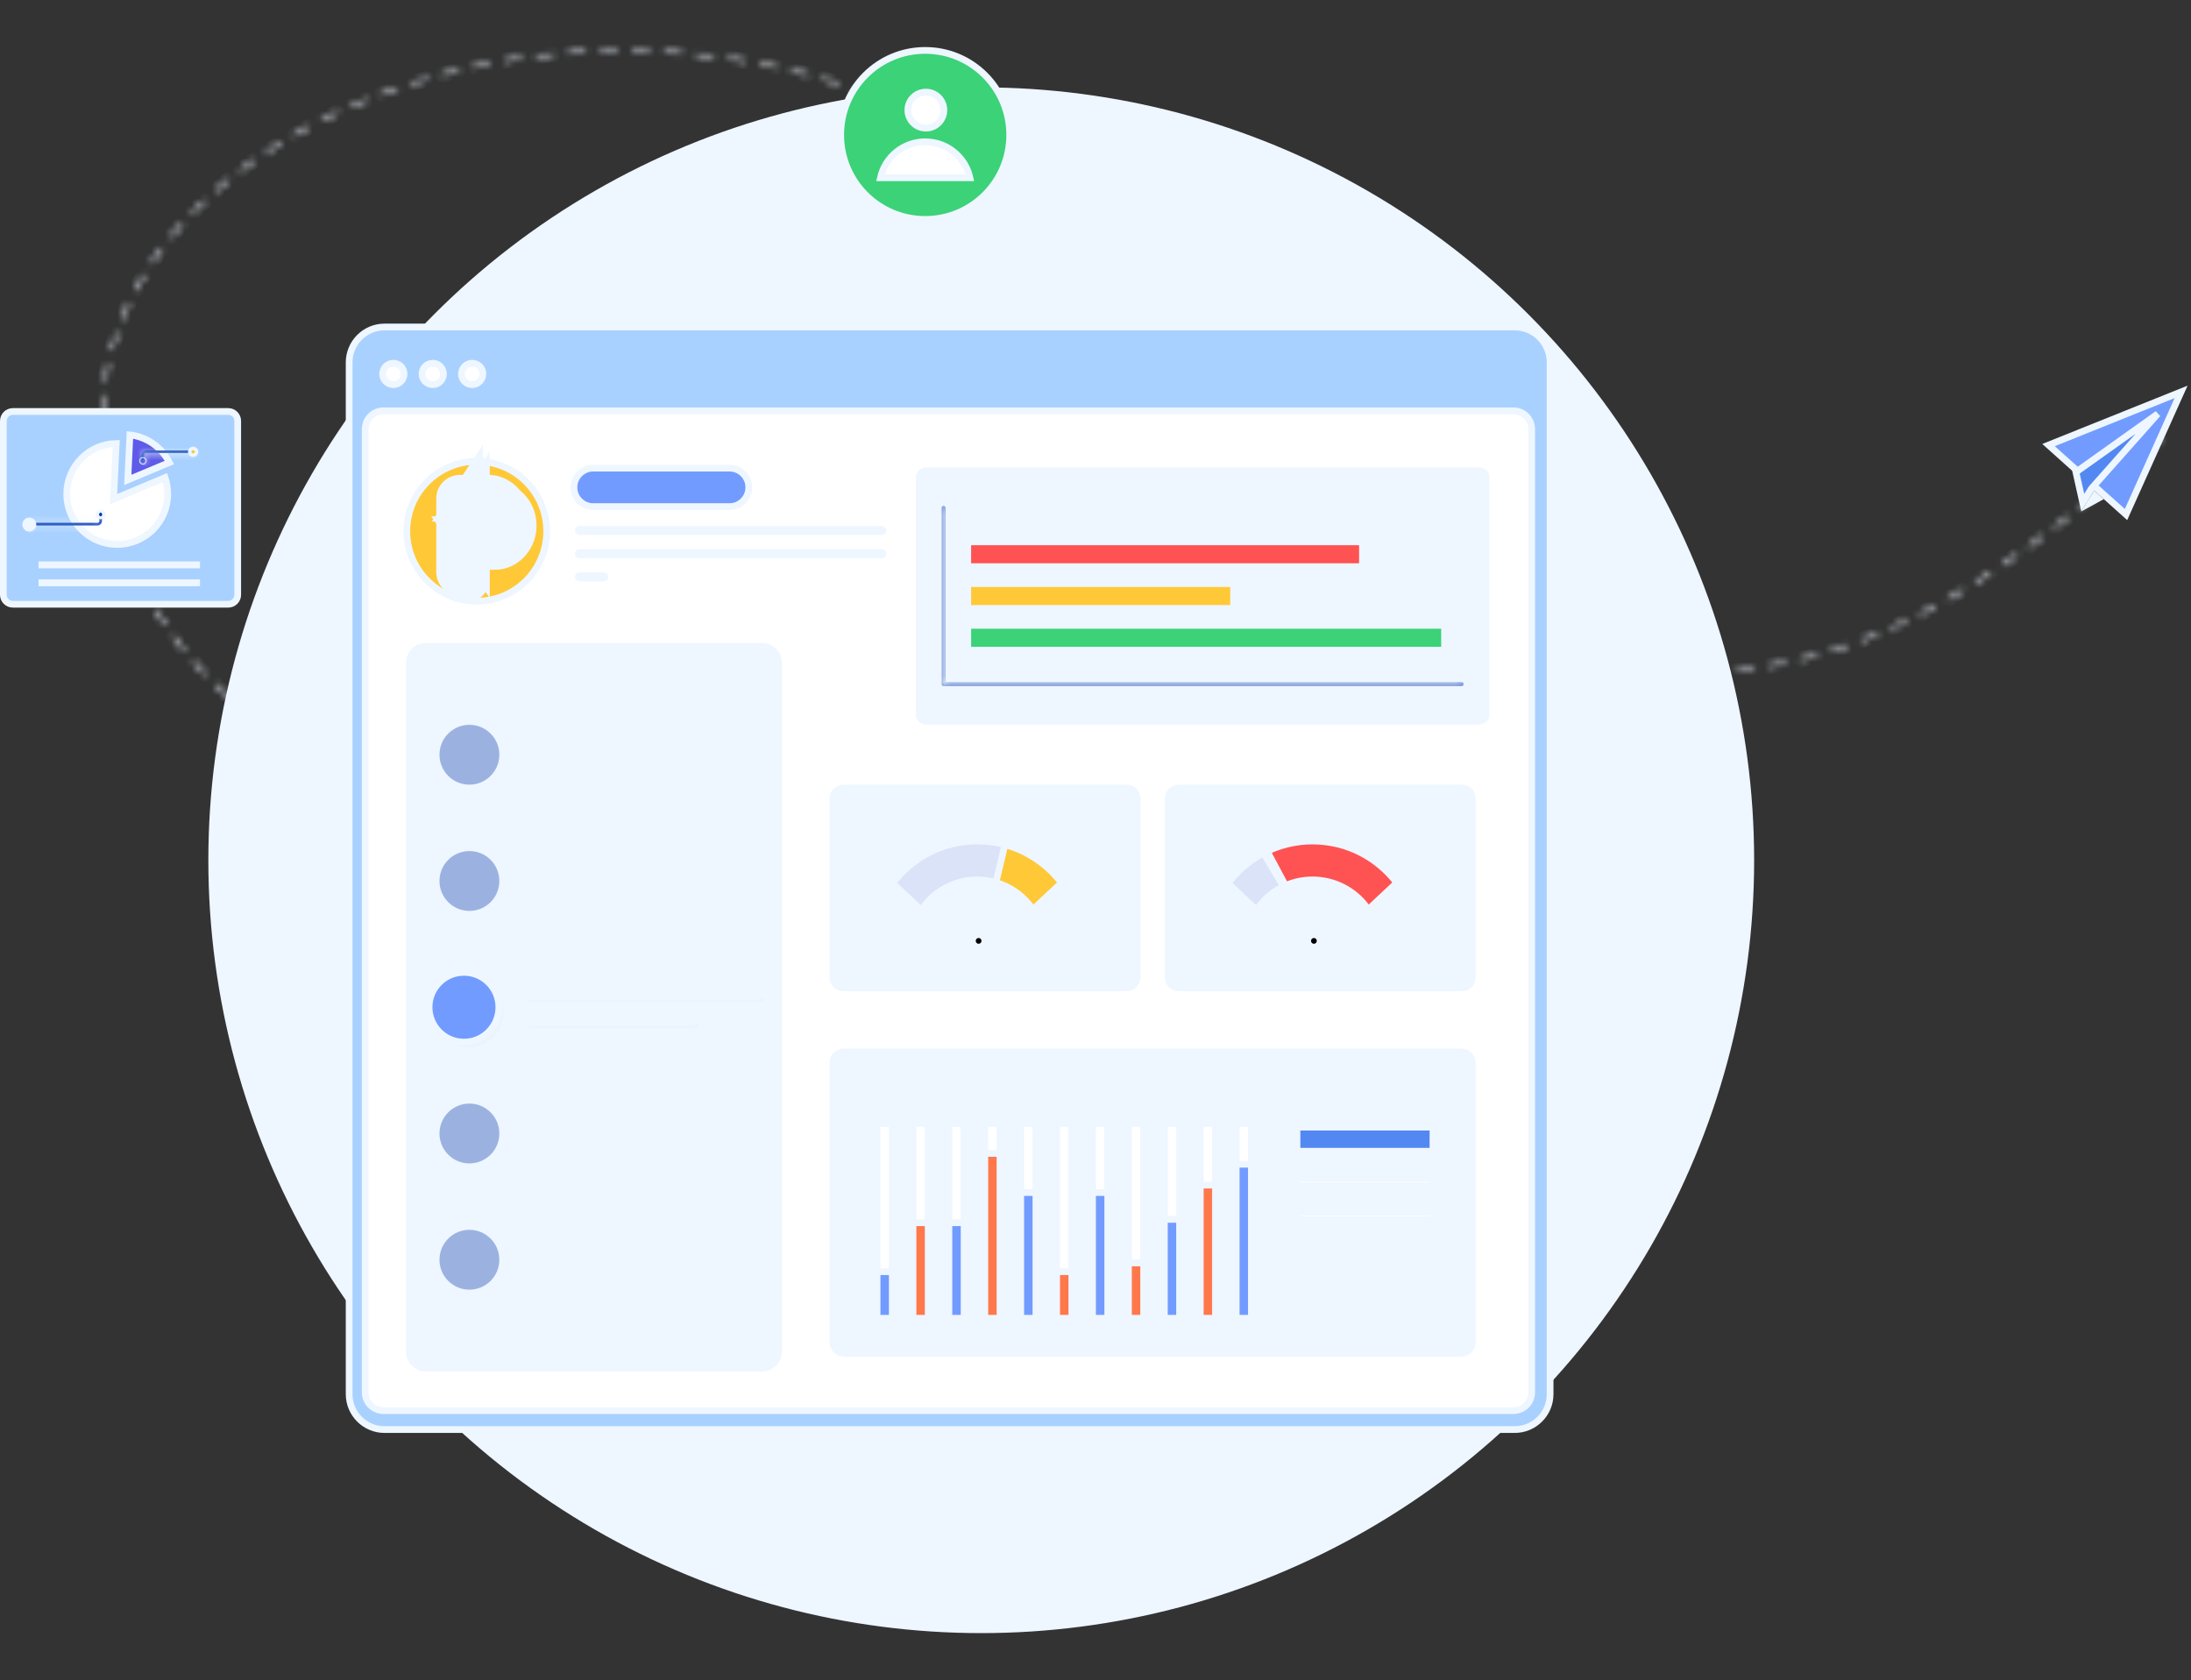 <svg width="326" height="250" viewBox="0 0 326 250" fill="none" xmlns="http://www.w3.org/2000/svg">
<rect x="0" y="0" width="326" height="250" fill="#333333" stroke="none"/>
<circle cx="146" cy="128" r="114.5" fill="#EEF6FF" stroke="#EEF6FF"/>
<path d="M137.498 185.792V184.684H157.728V185.792H137.498ZM142.806 189.728H152.421V190.839H142.806V189.728Z" fill="white" stroke="#EEF6FF"/>
<mask id="path-3-inside-1_112_334" fill="white">
<path d="M81.948 122.62C81.943 122.62 81.937 122.62 81.932 122.619C81.141 122.557 80.34 122.484 79.552 122.403C79.442 122.392 79.363 122.294 79.374 122.185C79.385 122.075 79.485 121.996 79.592 122.007C80.377 122.088 81.175 122.161 81.963 122.223C82.073 122.232 82.155 122.327 82.146 122.437C82.138 122.541 82.051 122.62 81.948 122.62ZM77.203 122.132C77.194 122.132 77.186 122.132 77.177 122.131C76.388 122.031 75.592 121.92 74.81 121.802C74.701 121.786 74.626 121.684 74.643 121.576C74.659 121.467 74.765 121.393 74.869 121.409C75.648 121.527 76.442 121.637 77.227 121.736C77.336 121.75 77.413 121.85 77.4 121.958C77.387 122.059 77.301 122.132 77.203 122.132ZM72.484 121.419C72.472 121.419 72.461 121.419 72.449 121.416C71.666 121.279 70.875 121.129 70.099 120.973C69.992 120.951 69.922 120.846 69.943 120.739C69.965 120.631 70.067 120.562 70.178 120.583C70.95 120.739 71.737 120.887 72.518 121.025C72.626 121.044 72.698 121.147 72.679 121.255C72.663 121.352 72.578 121.419 72.484 121.419ZM67.805 120.476C67.791 120.476 67.776 120.475 67.761 120.471C66.986 120.294 66.204 120.106 65.436 119.91C65.33 119.882 65.266 119.774 65.293 119.668C65.32 119.561 65.427 119.497 65.535 119.524C66.299 119.719 67.078 119.907 67.85 120.083C67.956 120.108 68.023 120.214 67.999 120.321C67.978 120.414 67.896 120.476 67.805 120.476ZM63.181 119.295C63.163 119.295 63.145 119.293 63.127 119.288C62.36 119.07 61.589 118.84 60.834 118.604C60.729 118.572 60.671 118.46 60.703 118.355C60.736 118.251 60.846 118.192 60.953 118.225C61.704 118.46 62.472 118.689 63.235 118.905C63.341 118.935 63.402 119.045 63.372 119.151C63.348 119.238 63.267 119.295 63.181 119.295ZM58.625 117.87C58.604 117.87 58.582 117.866 58.56 117.859C57.807 117.6 57.049 117.328 56.309 117.05C56.206 117.011 56.154 116.897 56.192 116.794C56.231 116.691 56.346 116.639 56.448 116.678C57.186 116.955 57.94 117.225 58.69 117.483C58.794 117.518 58.849 117.632 58.813 117.736C58.785 117.818 58.708 117.87 58.625 117.87ZM54.156 116.192C54.131 116.192 54.106 116.187 54.081 116.177C53.34 115.874 52.6 115.558 51.88 115.238C51.779 115.193 51.734 115.076 51.779 114.975C51.824 114.875 51.941 114.83 52.041 114.875C52.757 115.193 53.494 115.507 54.231 115.809C54.333 115.85 54.382 115.966 54.34 116.068C54.309 116.145 54.234 116.192 54.156 116.192ZM49.794 114.252C49.765 114.252 49.735 114.246 49.708 114.233C48.988 113.886 48.269 113.525 47.568 113.16C47.471 113.109 47.433 112.989 47.484 112.892C47.535 112.794 47.655 112.757 47.752 112.807C48.449 113.171 49.165 113.53 49.88 113.874C49.979 113.922 50.021 114.041 49.973 114.14C49.939 114.211 49.868 114.252 49.794 114.252ZM45.562 112.045C45.529 112.045 45.495 112.037 45.464 112.019C44.769 111.628 44.074 111.221 43.399 110.81C43.305 110.753 43.276 110.631 43.333 110.537C43.39 110.443 43.513 110.414 43.606 110.47C44.277 110.879 44.968 111.283 45.659 111.673C45.755 111.727 45.789 111.848 45.735 111.944C45.699 112.009 45.631 112.045 45.562 112.045ZM41.485 109.564C41.448 109.564 41.41 109.554 41.376 109.531C40.709 109.094 40.044 108.64 39.399 108.183C39.309 108.12 39.288 107.996 39.352 107.906C39.416 107.816 39.54 107.796 39.629 107.859C40.27 108.313 40.931 108.764 41.594 109.199C41.686 109.259 41.712 109.383 41.651 109.474C41.613 109.533 41.55 109.564 41.485 109.564ZM37.592 106.806C37.55 106.806 37.508 106.793 37.471 106.765C36.839 106.282 36.208 105.782 35.597 105.278C35.512 105.208 35.5 105.083 35.57 104.998C35.64 104.913 35.765 104.902 35.85 104.971C36.457 105.472 37.084 105.969 37.713 106.449C37.8 106.516 37.817 106.641 37.75 106.728C37.711 106.779 37.652 106.806 37.592 106.806ZM33.912 103.773C33.865 103.773 33.818 103.756 33.78 103.722C33.186 103.194 32.595 102.648 32.023 102.099C31.944 102.023 31.942 101.897 32.018 101.818C32.094 101.738 32.22 101.736 32.299 101.812C32.867 102.358 33.454 102.9 34.044 103.425C34.127 103.498 34.134 103.624 34.061 103.706C34.021 103.75 33.967 103.773 33.912 103.773ZM30.474 100.468C30.422 100.468 30.37 100.447 30.331 100.406C29.782 99.835 29.237 99.241 28.711 98.642C28.639 98.56 28.647 98.434 28.729 98.362C28.811 98.289 28.937 98.297 29.01 98.38C29.533 98.975 30.073 99.564 30.618 100.131C30.694 100.21 30.691 100.336 30.611 100.412C30.573 100.449 30.523 100.468 30.474 100.468ZM253.807 100.133C253.698 100.133 253.609 100.045 253.608 99.935C253.607 99.826 253.696 99.736 253.806 99.735C254.591 99.729 255.39 99.706 256.182 99.666C256.297 99.663 256.385 99.745 256.39 99.855C256.396 99.964 256.312 100.058 256.202 100.063C255.404 100.103 254.599 100.127 253.809 100.133C253.808 100.133 253.808 100.133 253.807 100.133ZM251.421 100.099C251.419 100.099 251.417 100.099 251.414 100.099C250.617 100.07 249.812 100.023 249.023 99.959C248.914 99.95 248.832 99.854 248.841 99.745C248.85 99.635 248.942 99.554 249.055 99.562C249.839 99.626 250.637 99.673 251.428 99.701C251.538 99.705 251.624 99.797 251.62 99.907C251.616 100.015 251.528 100.099 251.421 100.099ZM258.572 99.895C258.471 99.895 258.384 99.817 258.374 99.714C258.364 99.604 258.445 99.508 258.554 99.498C259.335 99.426 260.13 99.338 260.918 99.234C261.024 99.219 261.127 99.296 261.141 99.405C261.155 99.514 261.078 99.614 260.97 99.628C260.177 99.733 259.376 99.822 258.591 99.894C258.584 99.894 258.578 99.895 258.572 99.895ZM246.667 99.713C246.658 99.713 246.65 99.713 246.642 99.712C245.857 99.612 245.061 99.494 244.277 99.36C244.169 99.341 244.096 99.239 244.114 99.13C244.133 99.022 244.239 98.949 244.344 98.968C245.123 99.101 245.912 99.219 246.691 99.317C246.8 99.331 246.877 99.43 246.864 99.539C246.851 99.64 246.765 99.713 246.667 99.713ZM263.303 99.274C263.208 99.274 263.124 99.205 263.107 99.109C263.089 99 263.161 98.897 263.27 98.879C264.043 98.747 264.829 98.599 265.607 98.437C265.713 98.415 265.82 98.483 265.842 98.591C265.865 98.698 265.796 98.804 265.688 98.826C264.906 98.989 264.115 99.139 263.337 99.271C263.325 99.273 263.314 99.274 263.303 99.274ZM241.971 98.911C241.957 98.911 241.943 98.909 241.929 98.906C241.156 98.74 240.373 98.554 239.601 98.354C239.495 98.326 239.43 98.218 239.458 98.111C239.486 98.005 239.592 97.94 239.701 97.969C240.467 98.168 241.245 98.352 242.013 98.517C242.12 98.54 242.188 98.646 242.165 98.754C242.145 98.847 242.062 98.911 241.971 98.911ZM267.975 98.303C267.885 98.303 267.804 98.242 267.782 98.151C267.755 98.045 267.821 97.937 267.927 97.911C268.689 97.725 269.463 97.521 270.229 97.306C270.335 97.276 270.445 97.338 270.474 97.444C270.504 97.549 270.442 97.659 270.336 97.689C269.566 97.905 268.787 98.11 268.022 98.297C268.006 98.301 267.99 98.303 267.975 98.303ZM237.354 97.715C237.335 97.715 237.316 97.712 237.297 97.707C236.542 97.478 235.776 97.23 235.02 96.969C234.916 96.933 234.861 96.82 234.897 96.716C234.932 96.613 235.047 96.557 235.149 96.593C235.901 96.853 236.662 97.099 237.412 97.326C237.517 97.358 237.577 97.469 237.545 97.574C237.519 97.66 237.44 97.715 237.354 97.715ZM272.569 97.014C272.484 97.014 272.406 96.96 272.379 96.875C272.346 96.771 272.404 96.659 272.509 96.626C273.257 96.39 274.017 96.136 274.767 95.874C274.872 95.838 274.984 95.892 275.02 95.996C275.057 96.099 275.002 96.213 274.898 96.249C274.144 96.513 273.381 96.768 272.629 97.005C272.609 97.011 272.589 97.014 272.569 97.014ZM27.326 96.883C27.268 96.883 27.21 96.858 27.171 96.809C26.67 96.187 26.179 95.549 25.71 94.912C25.645 94.823 25.664 94.699 25.753 94.633C25.84 94.569 25.965 94.587 26.03 94.676C26.496 95.308 26.983 95.942 27.481 96.56C27.549 96.645 27.536 96.771 27.45 96.84C27.413 96.869 27.37 96.883 27.326 96.883ZM232.844 96.159C232.82 96.159 232.796 96.155 232.772 96.146C232.036 95.861 231.29 95.556 230.555 95.241C230.454 95.198 230.407 95.081 230.451 94.98C230.494 94.879 230.611 94.833 230.712 94.876C231.442 95.189 232.184 95.491 232.916 95.775C233.018 95.814 233.069 95.93 233.029 96.032C232.999 96.111 232.924 96.159 232.844 96.159ZM277.073 95.438C276.993 95.438 276.918 95.39 276.887 95.311C276.848 95.208 276.9 95.093 277.002 95.054C277.738 94.772 278.481 94.474 279.212 94.169C279.312 94.127 279.43 94.174 279.472 94.276C279.514 94.377 279.466 94.494 279.365 94.536C278.631 94.842 277.884 95.141 277.144 95.425C277.121 95.434 277.097 95.438 277.073 95.438ZM228.456 94.279C228.427 94.279 228.399 94.273 228.371 94.26C227.657 93.925 226.934 93.571 226.221 93.208C226.123 93.158 226.084 93.038 226.134 92.94C226.184 92.842 226.305 92.804 226.401 92.853C227.111 93.215 227.83 93.567 228.54 93.9C228.64 93.947 228.683 94.065 228.636 94.165C228.602 94.237 228.53 94.279 228.456 94.279ZM281.478 93.603C281.403 93.603 281.33 93.559 281.297 93.486C281.252 93.386 281.297 93.268 281.397 93.223C282.113 92.901 282.839 92.563 283.556 92.218C283.654 92.171 283.773 92.212 283.821 92.311C283.869 92.41 283.827 92.529 283.728 92.576C283.008 92.923 282.279 93.263 281.56 93.586C281.534 93.597 281.506 93.603 281.478 93.603ZM24.496 93.042C24.433 93.042 24.37 93.011 24.331 92.954C23.888 92.295 23.452 91.617 23.036 90.94C22.979 90.846 23.008 90.724 23.101 90.666C23.197 90.609 23.318 90.638 23.375 90.732C23.788 91.405 24.221 92.078 24.661 92.732C24.723 92.823 24.698 92.947 24.607 93.008C24.573 93.031 24.535 93.042 24.496 93.042ZM224.2 92.112C224.167 92.112 224.135 92.105 224.105 92.088C223.416 91.71 222.715 91.313 222.023 90.906C221.928 90.85 221.896 90.728 221.952 90.634C222.008 90.538 222.131 90.508 222.224 90.563C222.913 90.968 223.61 91.363 224.296 91.739C224.392 91.792 224.427 91.913 224.374 92.009C224.338 92.075 224.27 92.112 224.2 92.112ZM285.779 91.534C285.707 91.534 285.637 91.494 285.602 91.425C285.552 91.328 285.59 91.208 285.688 91.158C286.391 90.797 287.099 90.422 287.793 90.044C287.889 89.992 288.01 90.027 288.063 90.123C288.115 90.22 288.08 90.341 287.983 90.393C287.287 90.773 286.575 91.149 285.87 91.511C285.841 91.526 285.809 91.534 285.779 91.534ZM220.08 89.696C220.044 89.696 220.008 89.686 219.975 89.666C219.309 89.249 218.631 88.814 217.962 88.371C217.87 88.31 217.845 88.187 217.906 88.095C217.966 88.004 218.09 87.978 218.181 88.039C218.847 88.48 219.522 88.914 220.186 89.328C220.279 89.386 220.307 89.509 220.249 89.602C220.211 89.663 220.146 89.696 220.08 89.696ZM289.97 89.251C289.902 89.251 289.835 89.216 289.798 89.152C289.743 89.056 289.776 88.935 289.871 88.88C290.56 88.484 291.244 88.082 291.924 87.672C292.017 87.615 292.14 87.645 292.197 87.739C292.253 87.833 292.223 87.956 292.129 88.012C291.447 88.423 290.76 88.828 290.069 89.225C290.038 89.243 290.004 89.251 289.97 89.251ZM22.001 88.975C21.932 88.975 21.864 88.938 21.828 88.872C21.441 88.178 21.064 87.466 20.706 86.756C20.657 86.658 20.696 86.538 20.795 86.489C20.892 86.44 21.012 86.479 21.061 86.578C21.416 87.282 21.791 87.989 22.175 88.679C22.228 88.775 22.194 88.896 22.098 88.949C22.067 88.966 22.034 88.975 22.001 88.975ZM216.096 87.062C216.056 87.062 216.017 87.05 215.982 87.026C215.338 86.577 214.683 86.109 214.036 85.634C213.947 85.569 213.928 85.445 213.993 85.356C214.058 85.267 214.183 85.249 214.271 85.313C214.916 85.786 215.568 86.252 216.21 86.7C216.3 86.762 216.322 86.886 216.259 86.977C216.22 87.032 216.159 87.062 216.096 87.062ZM294.058 86.789C293.992 86.789 293.927 86.756 293.89 86.696C293.831 86.603 293.859 86.48 293.952 86.421C294.624 85.998 295.292 85.568 295.956 85.133C296.047 85.073 296.17 85.098 296.231 85.19C296.291 85.282 296.266 85.405 296.174 85.465C295.508 85.902 294.838 86.333 294.164 86.758C294.131 86.779 294.094 86.789 294.058 86.789ZM19.858 84.712C19.782 84.712 19.71 84.668 19.677 84.594C19.349 83.869 19.034 83.127 18.739 82.391C18.698 82.288 18.748 82.173 18.85 82.132C18.95 82.091 19.067 82.14 19.108 82.243C19.401 82.974 19.715 83.71 20.039 84.431C20.084 84.531 20.04 84.649 19.939 84.694C19.913 84.706 19.886 84.712 19.858 84.712ZM212.244 84.24C212.202 84.24 212.159 84.226 212.123 84.199C211.491 83.714 210.863 83.222 210.241 82.723C210.155 82.654 210.141 82.529 210.209 82.444C210.279 82.358 210.404 82.344 210.489 82.413C211.109 82.909 211.735 83.4 212.365 83.883C212.452 83.95 212.468 84.075 212.402 84.162C212.362 84.213 212.303 84.24 212.244 84.24ZM298.05 84.171C297.986 84.171 297.923 84.141 297.885 84.084C297.823 83.994 297.846 83.87 297.937 83.808C298.594 83.361 299.247 82.909 299.896 82.451C299.987 82.388 300.11 82.41 300.174 82.499C300.237 82.589 300.215 82.713 300.126 82.777C299.474 83.235 298.819 83.689 298.161 84.137C298.127 84.16 298.088 84.171 298.05 84.171ZM301.951 81.425C301.89 81.425 301.829 81.396 301.791 81.343C301.726 81.254 301.746 81.129 301.834 81.065C302.477 80.598 303.117 80.127 303.754 79.652C303.842 79.586 303.967 79.604 304.032 79.692C304.098 79.78 304.08 79.905 303.992 79.971C303.354 80.447 302.713 80.919 302.068 81.387C302.033 81.412 301.992 81.425 301.951 81.425ZM208.516 81.256C208.471 81.256 208.426 81.241 208.389 81.21C207.777 80.7 207.17 80.183 206.567 79.662C206.484 79.59 206.475 79.464 206.547 79.381C206.619 79.298 206.745 79.29 206.828 79.361C207.429 79.881 208.034 80.396 208.644 80.904C208.728 80.975 208.739 81.1 208.669 81.184C208.63 81.231 208.573 81.256 208.516 81.256ZM18.085 80.281C18.003 80.281 17.926 80.23 17.898 80.148C17.633 79.394 17.383 78.628 17.155 77.871C17.123 77.766 17.182 77.655 17.287 77.623C17.392 77.592 17.503 77.651 17.535 77.756C17.762 78.507 18.01 79.268 18.273 80.017C18.309 80.12 18.255 80.234 18.151 80.27C18.129 80.278 18.107 80.281 18.085 80.281ZM305.777 78.572C305.717 78.572 305.658 78.545 305.619 78.493C305.552 78.406 305.569 78.281 305.656 78.215C306.287 77.732 306.916 77.246 307.542 76.757C307.628 76.689 307.754 76.704 307.822 76.791C307.889 76.877 307.874 77.002 307.787 77.07C307.159 77.56 306.529 78.047 305.898 78.531C305.861 78.558 305.819 78.572 305.777 78.572ZM204.907 78.133C204.86 78.133 204.813 78.116 204.775 78.082C204.181 77.55 203.593 77.013 203.009 76.472C202.928 76.397 202.924 76.271 202.999 76.191C203.073 76.11 203.2 76.106 203.28 76.18C203.861 76.72 204.448 77.255 205.04 77.786C205.122 77.859 205.129 77.985 205.055 78.066C205.016 78.11 204.962 78.133 204.907 78.133ZM16.706 75.713C16.617 75.713 16.536 75.653 16.513 75.563C16.316 74.787 16.136 74.002 15.977 73.228C15.955 73.121 16.024 73.016 16.132 72.994C16.236 72.972 16.345 73.04 16.366 73.148C16.525 73.916 16.704 74.695 16.899 75.465C16.926 75.572 16.861 75.68 16.755 75.707C16.739 75.711 16.722 75.713 16.706 75.713ZM309.538 75.634C309.48 75.634 309.422 75.608 309.383 75.559C309.314 75.473 309.329 75.348 309.415 75.28C310.036 74.785 310.656 74.287 311.275 73.787C311.36 73.718 311.485 73.731 311.554 73.817C311.623 73.902 311.61 74.027 311.525 74.096C310.906 74.597 310.285 75.095 309.662 75.591C309.626 75.62 309.582 75.634 309.538 75.634ZM201.409 74.889C201.359 74.889 201.31 74.871 201.271 74.834C200.695 74.283 200.124 73.728 199.558 73.17C199.48 73.093 199.479 72.967 199.556 72.889C199.634 72.811 199.76 72.81 199.837 72.887C200.402 73.443 200.971 73.997 201.546 74.546C201.625 74.622 201.629 74.748 201.552 74.828C201.513 74.868 201.461 74.889 201.409 74.889ZM313.25 72.633C313.193 72.633 313.135 72.608 313.096 72.56C313.027 72.475 313.039 72.35 313.124 72.281C313.739 71.776 314.352 71.27 314.964 70.763C315.049 70.693 315.174 70.705 315.244 70.79C315.315 70.874 315.303 71 315.218 71.07C314.606 71.577 313.991 72.084 313.376 72.588C313.339 72.618 313.294 72.633 313.25 72.633ZM198.011 71.542C197.96 71.542 197.909 71.522 197.87 71.483L197.311 70.914C196.941 70.535 196.572 70.155 196.204 69.773C196.128 69.694 196.13 69.568 196.21 69.492C196.288 69.416 196.414 69.418 196.491 69.497C196.858 69.878 197.226 70.258 197.596 70.636L198.153 71.203C198.23 71.281 198.229 71.407 198.151 71.484C198.112 71.523 198.062 71.542 198.011 71.542ZM15.746 71.039C15.65 71.039 15.566 70.969 15.55 70.871C15.425 70.078 15.32 69.278 15.236 68.496C15.224 68.387 15.303 68.289 15.412 68.277C15.519 68.267 15.619 68.344 15.631 68.454C15.714 69.229 15.82 70.022 15.943 70.809C15.96 70.918 15.886 71.02 15.777 71.037C15.767 71.038 15.757 71.039 15.746 71.039ZM316.925 69.589C316.869 69.589 316.812 69.564 316.773 69.517C316.702 69.433 316.714 69.308 316.798 69.237C317.408 68.727 318.018 68.216 318.627 67.705C318.711 67.635 318.837 67.645 318.907 67.73C318.978 67.814 318.967 67.939 318.883 68.01C318.274 68.521 317.664 69.032 317.053 69.543C317.016 69.574 316.97 69.589 316.925 69.589ZM194.699 68.108C194.647 68.108 194.594 68.087 194.555 68.046C194.008 67.468 193.463 66.887 192.921 66.304C192.846 66.224 192.85 66.098 192.931 66.023C193.011 65.948 193.137 65.953 193.212 66.033C193.754 66.615 194.297 67.195 194.844 67.772C194.919 67.852 194.916 67.978 194.836 68.053C194.798 68.09 194.748 68.108 194.699 68.108ZM320.581 66.52C320.525 66.52 320.469 66.496 320.429 66.449C320.358 66.365 320.369 66.24 320.453 66.169L321.354 65.411C321.437 65.34 321.563 65.35 321.634 65.435C321.705 65.519 321.694 65.644 321.61 65.715L320.71 66.473C320.672 66.505 320.627 66.52 320.581 66.52ZM15.234 66.296C15.13 66.296 15.043 66.214 15.036 66.108C14.99 65.311 14.963 64.506 14.957 63.714C14.956 63.604 15.044 63.514 15.154 63.513C15.155 63.513 15.155 63.513 15.156 63.513C15.265 63.513 15.354 63.601 15.355 63.71C15.361 64.496 15.387 65.295 15.433 66.085C15.44 66.195 15.356 66.289 15.246 66.295C15.242 66.296 15.238 66.296 15.234 66.296ZM191.446 64.615C191.392 64.615 191.339 64.593 191.299 64.551C190.761 63.965 190.225 63.377 189.689 62.787C189.615 62.706 189.621 62.58 189.703 62.507C189.784 62.433 189.91 62.439 189.983 62.52C190.518 63.109 191.055 63.696 191.592 64.282C191.666 64.362 191.661 64.488 191.58 64.563C191.542 64.598 191.494 64.615 191.446 64.615ZM15.199 61.525C15.197 61.525 15.194 61.525 15.191 61.525C15.081 61.52 14.996 61.427 15.001 61.317C15.036 60.52 15.093 59.716 15.171 58.927C15.181 58.817 15.283 58.738 15.388 58.748C15.497 58.759 15.577 58.856 15.567 58.966C15.49 59.748 15.433 60.545 15.398 61.335C15.393 61.442 15.305 61.525 15.199 61.525ZM188.234 61.083C188.18 61.083 188.126 61.06 188.087 61.017C187.554 60.426 187.023 59.834 186.492 59.241C186.418 59.16 186.425 59.034 186.507 58.961C186.588 58.887 186.714 58.894 186.788 58.976C187.319 59.568 187.85 60.16 188.382 60.751C188.456 60.832 188.449 60.958 188.368 61.032C188.33 61.066 188.282 61.083 188.234 61.083ZM185.049 57.529C184.994 57.529 184.94 57.507 184.9 57.463L183.31 55.683C183.237 55.601 183.244 55.476 183.326 55.402C183.407 55.329 183.534 55.336 183.607 55.418L185.197 57.198C185.27 57.279 185.263 57.405 185.181 57.478C185.144 57.512 185.096 57.529 185.049 57.529ZM15.668 56.778C15.658 56.778 15.648 56.777 15.637 56.776C15.529 56.759 15.454 56.657 15.471 56.549C15.592 55.762 15.737 54.969 15.902 54.191C15.925 54.083 16.031 54.015 16.137 54.038C16.245 54.06 16.313 54.166 16.291 54.273C16.127 55.044 15.984 55.83 15.864 56.609C15.849 56.708 15.764 56.778 15.668 56.778ZM181.868 53.971C181.813 53.971 181.759 53.949 181.72 53.905C181.189 53.312 180.658 52.721 180.126 52.13C180.052 52.048 180.059 51.923 180.14 51.849C180.222 51.776 180.347 51.782 180.421 51.864C180.954 52.455 181.485 53.047 182.016 53.639C182.089 53.721 182.082 53.847 182.001 53.92C181.963 53.954 181.915 53.971 181.868 53.971ZM16.657 52.112C16.64 52.112 16.622 52.11 16.605 52.105C16.499 52.076 16.436 51.967 16.465 51.861C16.675 51.09 16.91 50.319 17.163 49.567C17.198 49.463 17.311 49.407 17.415 49.442C17.518 49.477 17.575 49.59 17.54 49.694C17.289 50.438 17.057 51.202 16.849 51.965C16.825 52.054 16.745 52.112 16.657 52.112ZM178.673 50.426C178.619 50.426 178.565 50.404 178.526 50.361C177.992 49.772 177.456 49.184 176.918 48.599C176.844 48.518 176.849 48.392 176.93 48.318C177.011 48.244 177.137 48.249 177.211 48.33C177.749 48.916 178.285 49.504 178.82 50.093C178.894 50.175 178.888 50.3 178.807 50.374C178.769 50.409 178.721 50.426 178.673 50.426ZM18.177 47.588C18.152 47.588 18.127 47.584 18.103 47.574C18.001 47.533 17.952 47.417 17.992 47.315C18.288 46.579 18.608 45.839 18.945 45.115C18.992 45.015 19.111 44.973 19.21 45.019C19.309 45.065 19.353 45.184 19.306 45.283C18.972 46 18.654 46.734 18.361 47.463C18.33 47.541 18.256 47.588 18.177 47.588ZM175.446 46.911C175.392 46.911 175.339 46.889 175.3 46.847C174.759 46.265 174.216 45.685 173.67 45.108C173.594 45.028 173.598 44.902 173.678 44.827C173.758 44.751 173.883 44.755 173.959 44.834C174.505 45.413 175.049 45.993 175.591 46.576C175.666 46.657 175.662 46.783 175.581 46.857C175.543 46.893 175.494 46.911 175.446 46.911ZM172.168 43.443C172.116 43.443 172.064 43.423 172.025 43.382C171.473 42.81 170.919 42.24 170.362 41.674C170.285 41.596 170.286 41.47 170.365 41.393C170.443 41.316 170.569 41.316 170.646 41.395C171.203 41.962 171.759 42.533 172.311 43.106C172.387 43.186 172.385 43.312 172.306 43.388C172.267 43.425 172.218 43.443 172.168 43.443ZM20.191 43.263C20.159 43.263 20.127 43.256 20.098 43.24C20.001 43.188 19.964 43.068 20.016 42.971C20.388 42.273 20.786 41.571 21.198 40.886C21.254 40.793 21.376 40.761 21.471 40.819C21.565 40.875 21.595 40.997 21.539 41.091C21.13 41.77 20.736 42.466 20.367 43.158C20.331 43.225 20.262 43.263 20.191 43.263ZM168.821 40.043C168.77 40.043 168.719 40.024 168.68 39.985C168.116 39.426 167.549 38.87 166.977 38.318C166.898 38.242 166.896 38.116 166.973 38.037C167.049 37.958 167.175 37.956 167.254 38.032C167.826 38.585 168.395 39.142 168.961 39.703C169.039 39.78 169.039 39.906 168.962 39.984C168.923 40.023 168.872 40.043 168.821 40.043ZM22.65 39.175C22.611 39.175 22.573 39.165 22.539 39.142C22.448 39.08 22.423 38.957 22.485 38.866C22.925 38.21 23.391 37.553 23.869 36.911C23.935 36.823 24.06 36.806 24.147 36.871C24.236 36.936 24.253 37.061 24.188 37.149C23.714 37.785 23.252 38.437 22.815 39.088C22.776 39.145 22.713 39.175 22.65 39.175ZM165.388 36.729C165.339 36.729 165.29 36.712 165.252 36.675C164.672 36.132 164.088 35.594 163.5 35.06C163.419 34.986 163.413 34.861 163.486 34.779C163.561 34.698 163.686 34.692 163.767 34.766C164.357 35.301 164.942 35.841 165.524 36.385C165.604 36.46 165.608 36.586 165.533 36.666C165.494 36.708 165.441 36.729 165.388 36.729ZM25.497 35.35C25.453 35.35 25.409 35.335 25.371 35.305C25.287 35.235 25.274 35.11 25.344 35.025C25.844 34.415 26.368 33.803 26.902 33.208C26.975 33.126 27.102 33.119 27.183 33.192C27.264 33.266 27.271 33.391 27.198 33.473C26.668 34.065 26.148 34.672 25.651 35.277C25.612 35.325 25.555 35.35 25.497 35.35ZM161.852 33.524C161.805 33.524 161.758 33.508 161.721 33.475C161.123 32.952 160.521 32.434 159.913 31.923C159.829 31.852 159.818 31.727 159.889 31.642C159.96 31.558 160.085 31.548 160.169 31.619C160.779 32.132 161.383 32.651 161.982 33.176C162.065 33.248 162.074 33.374 162.001 33.456C161.962 33.501 161.907 33.524 161.852 33.524ZM28.679 31.797C28.629 31.797 28.579 31.779 28.54 31.741C28.461 31.664 28.46 31.538 28.536 31.46C29.089 30.893 29.663 30.328 30.242 29.78C30.321 29.705 30.447 29.709 30.523 29.788C30.598 29.868 30.595 29.994 30.515 30.07C29.94 30.613 29.37 31.175 28.821 31.737C28.782 31.777 28.73 31.797 28.679 31.797ZM158.201 30.451C158.157 30.451 158.113 30.436 158.076 30.406C157.459 29.907 156.836 29.415 156.207 28.929C156.12 28.862 156.104 28.737 156.171 28.65C156.239 28.563 156.364 28.547 156.45 28.614C157.081 29.102 157.707 29.596 158.326 30.097C158.411 30.166 158.425 30.291 158.356 30.377C158.316 30.425 158.259 30.451 158.201 30.451ZM32.142 28.518C32.087 28.518 32.032 28.496 31.992 28.451C31.92 28.368 31.928 28.242 32.011 28.17C32.606 27.649 33.221 27.13 33.84 26.627C33.924 26.558 34.05 26.57 34.119 26.656C34.189 26.741 34.175 26.866 34.09 26.936C33.476 27.435 32.864 27.951 32.273 28.469C32.235 28.502 32.188 28.518 32.142 28.518ZM154.423 27.532C154.381 27.532 154.34 27.519 154.305 27.493C153.669 27.026 153.018 26.559 152.37 26.106C152.28 26.043 152.258 25.919 152.321 25.829C152.384 25.739 152.508 25.718 152.598 25.78C153.248 26.235 153.902 26.703 154.54 27.173C154.629 27.238 154.648 27.363 154.583 27.451C154.544 27.504 154.484 27.532 154.423 27.532ZM35.842 25.508C35.782 25.508 35.722 25.481 35.684 25.429C35.617 25.342 35.635 25.217 35.722 25.151C36.352 24.674 37.003 24.199 37.654 23.74C37.744 23.677 37.868 23.698 37.932 23.788C37.995 23.878 37.973 24.002 37.884 24.065C37.236 24.521 36.589 24.994 35.962 25.468C35.926 25.495 35.884 25.508 35.842 25.508ZM150.511 24.8C150.473 24.8 150.435 24.79 150.401 24.767C149.746 24.333 149.073 23.899 148.4 23.477C148.307 23.419 148.279 23.296 148.338 23.203C148.397 23.11 148.52 23.082 148.612 23.14C149.287 23.564 149.963 24 150.621 24.436C150.712 24.496 150.737 24.62 150.677 24.711C150.638 24.769 150.575 24.8 150.511 24.8ZM39.74 22.758C39.676 22.758 39.613 22.727 39.574 22.669C39.514 22.577 39.539 22.453 39.631 22.393C40.29 21.96 40.969 21.528 41.65 21.109C41.744 21.052 41.867 21.081 41.924 21.175C41.981 21.268 41.952 21.391 41.858 21.448C41.181 21.865 40.505 22.294 39.85 22.725C39.816 22.747 39.778 22.758 39.74 22.758ZM146.469 22.265C146.434 22.265 146.399 22.256 146.367 22.237C145.689 21.834 144.996 21.433 144.306 21.045C144.21 20.992 144.176 20.87 144.23 20.775C144.284 20.679 144.404 20.645 144.501 20.699C145.194 21.088 145.89 21.49 146.571 21.895C146.665 21.951 146.696 22.073 146.64 22.167C146.603 22.23 146.537 22.265 146.469 22.265ZM43.807 20.259C43.738 20.259 43.672 20.223 43.635 20.159C43.58 20.064 43.613 19.942 43.708 19.887C44.394 19.494 45.098 19.103 45.8 18.727C45.897 18.675 46.018 18.711 46.069 18.808C46.122 18.905 46.085 19.025 45.988 19.077C45.29 19.452 44.589 19.84 43.906 20.232C43.875 20.25 43.841 20.259 43.807 20.259ZM142.31 19.927C142.278 19.927 142.246 19.92 142.216 19.904C141.518 19.534 140.806 19.166 140.1 18.813C140.002 18.764 139.962 18.644 140.011 18.546C140.06 18.448 140.181 18.408 140.278 18.457C140.987 18.812 141.702 19.181 142.403 19.553C142.5 19.604 142.537 19.725 142.485 19.822C142.449 19.889 142.381 19.927 142.31 19.927ZM48.015 18.002C47.942 18.002 47.872 17.962 47.837 17.893C47.788 17.794 47.827 17.675 47.926 17.626C48.635 17.271 49.361 16.92 50.081 16.584C50.18 16.538 50.298 16.581 50.345 16.68C50.392 16.78 50.349 16.898 50.249 16.945C49.532 17.279 48.81 17.628 48.104 17.981C48.075 17.996 48.045 18.002 48.015 18.002ZM138.043 17.791C138.014 17.791 137.985 17.785 137.958 17.772C137.246 17.436 136.517 17.103 135.792 16.781C135.692 16.737 135.646 16.619 135.691 16.519C135.736 16.418 135.853 16.373 135.953 16.418C136.682 16.741 137.413 17.075 138.127 17.412C138.227 17.459 138.269 17.577 138.222 17.677C138.189 17.748 138.117 17.791 138.043 17.791ZM52.34 15.983C52.264 15.983 52.19 15.939 52.158 15.864C52.114 15.763 52.16 15.646 52.261 15.602C52.984 15.288 53.726 14.976 54.466 14.677C54.568 14.635 54.684 14.685 54.725 14.787C54.766 14.888 54.717 15.004 54.615 15.045C53.878 15.344 53.14 15.654 52.419 15.967C52.394 15.978 52.367 15.983 52.34 15.983ZM133.68 15.857C133.654 15.857 133.628 15.852 133.603 15.842C132.874 15.538 132.13 15.239 131.394 14.953C131.291 14.913 131.24 14.798 131.28 14.695C131.321 14.593 131.436 14.542 131.538 14.582C132.277 14.87 133.024 15.17 133.756 15.474C133.858 15.517 133.905 15.633 133.863 15.734C133.832 15.811 133.757 15.857 133.68 15.857ZM56.763 14.192C56.683 14.192 56.607 14.143 56.577 14.063C56.538 13.96 56.59 13.846 56.694 13.807C57.431 13.529 58.188 13.255 58.941 12.992C59.045 12.956 59.159 13.011 59.194 13.114C59.231 13.218 59.176 13.331 59.072 13.368C58.322 13.629 57.569 13.902 56.833 14.179C56.81 14.188 56.787 14.192 56.763 14.192ZM129.231 14.127C129.209 14.127 129.186 14.123 129.163 14.115C128.422 13.846 127.666 13.581 126.915 13.329C126.811 13.293 126.756 13.181 126.791 13.076C126.826 12.973 126.937 12.917 127.043 12.952C127.795 13.205 128.555 13.471 129.299 13.741C129.402 13.779 129.456 13.893 129.418 13.996C129.389 14.077 129.312 14.127 129.231 14.127ZM61.27 12.621C61.185 12.621 61.107 12.567 61.081 12.483C61.047 12.378 61.104 12.266 61.209 12.233C61.963 11.99 62.732 11.753 63.494 11.529C63.598 11.498 63.709 11.558 63.741 11.663C63.772 11.768 63.712 11.879 63.606 11.91C62.847 12.134 62.081 12.37 61.331 12.611C61.31 12.618 61.29 12.621 61.27 12.621ZM124.708 12.602C124.689 12.602 124.669 12.599 124.649 12.593C123.895 12.358 123.128 12.128 122.368 11.909C122.262 11.879 122.201 11.769 122.232 11.664C122.261 11.558 122.372 11.496 122.477 11.527C123.241 11.746 124.011 11.977 124.768 12.214C124.872 12.246 124.931 12.358 124.898 12.463C124.871 12.548 124.793 12.602 124.708 12.602ZM120.122 11.284C120.105 11.284 120.088 11.282 120.071 11.277C119.31 11.077 118.532 10.882 117.761 10.697C117.654 10.671 117.588 10.564 117.614 10.457C117.639 10.35 117.744 10.284 117.853 10.31C118.628 10.495 119.408 10.691 120.172 10.893C120.279 10.921 120.342 11.03 120.314 11.136C120.291 11.225 120.21 11.284 120.122 11.284ZM65.847 11.271C65.759 11.271 65.678 11.212 65.655 11.123C65.626 11.017 65.689 10.908 65.795 10.88C66.561 10.674 67.34 10.474 68.111 10.286C68.216 10.26 68.325 10.326 68.351 10.432C68.377 10.539 68.312 10.647 68.205 10.673C67.437 10.86 66.661 11.059 65.898 11.264C65.881 11.268 65.864 11.271 65.847 11.271ZM115.481 10.173C115.467 10.173 115.453 10.171 115.439 10.168C114.669 10.002 113.884 9.841 113.105 9.691C112.997 9.67 112.927 9.566 112.947 9.458C112.968 9.35 113.072 9.28 113.18 9.301C113.962 9.451 114.75 9.612 115.523 9.779C115.63 9.802 115.698 9.908 115.675 10.016C115.655 10.109 115.572 10.173 115.481 10.173ZM70.484 10.141C70.392 10.141 70.31 10.077 70.29 9.984C70.266 9.877 70.334 9.771 70.441 9.748C71.217 9.578 72.004 9.415 72.783 9.264C72.889 9.243 72.995 9.313 73.016 9.421C73.037 9.529 72.966 9.634 72.859 9.654C72.083 9.805 71.299 9.967 70.526 10.136C70.512 10.139 70.498 10.141 70.484 10.141ZM110.795 9.269C110.783 9.269 110.772 9.268 110.761 9.266C109.983 9.134 109.191 9.009 108.409 8.893C108.3 8.877 108.225 8.776 108.241 8.668C108.257 8.559 108.359 8.485 108.466 8.5C109.252 8.616 110.047 8.741 110.828 8.874C110.936 8.892 111.009 8.995 110.99 9.103C110.974 9.2 110.89 9.269 110.795 9.269ZM75.167 9.23C75.072 9.23 74.988 9.162 74.972 9.065C74.953 8.957 75.026 8.854 75.134 8.835C75.915 8.703 76.709 8.577 77.496 8.462C77.602 8.446 77.705 8.521 77.721 8.63C77.737 8.738 77.662 8.839 77.553 8.855C76.77 8.97 75.979 9.095 75.201 9.228C75.19 9.23 75.179 9.23 75.167 9.23ZM106.073 8.574C106.065 8.574 106.057 8.574 106.048 8.573C105.266 8.476 104.47 8.385 103.682 8.305C103.573 8.294 103.493 8.196 103.504 8.087C103.515 7.977 103.615 7.897 103.722 7.909C104.513 7.99 105.312 8.08 106.097 8.178C106.206 8.192 106.284 8.291 106.27 8.4C106.258 8.501 106.172 8.574 106.073 8.574ZM79.889 8.538C79.79 8.538 79.705 8.465 79.692 8.364C79.679 8.255 79.756 8.156 79.865 8.142C80.652 8.045 81.452 7.956 82.241 7.877C82.348 7.867 82.448 7.946 82.459 8.055C82.47 8.165 82.39 8.262 82.281 8.273C81.494 8.351 80.698 8.44 79.914 8.537C79.906 8.538 79.897 8.538 79.889 8.538ZM101.325 8.09C101.32 8.09 101.315 8.09 101.309 8.089C100.518 8.026 99.726 7.972 98.933 7.926C98.823 7.92 98.74 7.826 98.746 7.716C98.752 7.607 98.845 7.523 98.956 7.529C99.752 7.575 100.547 7.629 101.341 7.693C101.45 7.701 101.532 7.797 101.523 7.907C101.515 8.011 101.428 8.09 101.325 8.09ZM84.638 8.063C84.535 8.063 84.448 7.984 84.44 7.88C84.432 7.77 84.514 7.674 84.623 7.666C85.412 7.605 86.215 7.552 87.009 7.509C87.126 7.503 87.212 7.587 87.218 7.697C87.224 7.807 87.14 7.9 87.03 7.906C86.239 7.949 85.44 8.002 84.654 8.063C84.649 8.063 84.644 8.063 84.638 8.063ZM96.561 7.816C96.559 7.816 96.556 7.816 96.554 7.816C95.76 7.788 94.967 7.769 94.173 7.759C94.063 7.757 93.975 7.667 93.977 7.557C93.978 7.448 94.067 7.361 94.175 7.361C94.176 7.361 94.177 7.361 94.178 7.361C94.971 7.371 95.775 7.391 96.568 7.419C96.678 7.422 96.764 7.515 96.76 7.624C96.756 7.732 96.668 7.816 96.561 7.816ZM89.403 7.804C89.297 7.804 89.208 7.719 89.205 7.611C89.201 7.502 89.287 7.41 89.397 7.406C90.19 7.381 90.994 7.364 91.787 7.357C91.898 7.351 91.987 7.444 91.988 7.554C91.989 7.664 91.901 7.754 91.791 7.755C91.001 7.762 90.2 7.779 89.41 7.804C89.408 7.804 89.405 7.804 89.403 7.804Z"/>
</mask>
<path d="M81.948 122.62C81.943 122.62 81.937 122.62 81.932 122.619C81.141 122.557 80.34 122.484 79.552 122.403C79.442 122.392 79.363 122.294 79.374 122.185C79.385 122.075 79.485 121.996 79.592 122.007C80.377 122.088 81.175 122.161 81.963 122.223C82.073 122.232 82.155 122.327 82.146 122.437C82.138 122.541 82.051 122.62 81.948 122.62ZM77.203 122.132C77.194 122.132 77.186 122.132 77.177 122.131C76.388 122.031 75.592 121.92 74.81 121.802C74.701 121.786 74.626 121.684 74.643 121.576C74.659 121.467 74.765 121.393 74.869 121.409C75.648 121.527 76.442 121.637 77.227 121.736C77.336 121.75 77.413 121.85 77.4 121.958C77.387 122.059 77.301 122.132 77.203 122.132ZM72.484 121.419C72.472 121.419 72.461 121.419 72.449 121.416C71.666 121.279 70.875 121.129 70.099 120.973C69.992 120.951 69.922 120.846 69.943 120.739C69.965 120.631 70.067 120.562 70.178 120.583C70.95 120.739 71.737 120.887 72.518 121.025C72.626 121.044 72.698 121.147 72.679 121.255C72.663 121.352 72.578 121.419 72.484 121.419ZM67.805 120.476C67.791 120.476 67.776 120.475 67.761 120.471C66.986 120.294 66.204 120.106 65.436 119.91C65.33 119.882 65.266 119.774 65.293 119.668C65.32 119.561 65.427 119.497 65.535 119.524C66.299 119.719 67.078 119.907 67.85 120.083C67.956 120.108 68.023 120.214 67.999 120.321C67.978 120.414 67.896 120.476 67.805 120.476ZM63.181 119.295C63.163 119.295 63.145 119.293 63.127 119.288C62.36 119.07 61.589 118.84 60.834 118.604C60.729 118.572 60.671 118.46 60.703 118.355C60.736 118.251 60.846 118.192 60.953 118.225C61.704 118.46 62.472 118.689 63.235 118.905C63.341 118.935 63.402 119.045 63.372 119.151C63.348 119.238 63.267 119.295 63.181 119.295ZM58.625 117.87C58.604 117.87 58.582 117.866 58.56 117.859C57.807 117.6 57.049 117.328 56.309 117.05C56.206 117.011 56.154 116.897 56.192 116.794C56.231 116.691 56.346 116.639 56.448 116.678C57.186 116.955 57.94 117.225 58.69 117.483C58.794 117.518 58.849 117.632 58.813 117.736C58.785 117.818 58.708 117.87 58.625 117.87ZM54.156 116.192C54.131 116.192 54.106 116.187 54.081 116.177C53.34 115.874 52.6 115.558 51.88 115.238C51.779 115.193 51.734 115.076 51.779 114.975C51.824 114.875 51.941 114.83 52.041 114.875C52.757 115.193 53.494 115.507 54.231 115.809C54.333 115.85 54.382 115.966 54.34 116.068C54.309 116.145 54.234 116.192 54.156 116.192ZM49.794 114.252C49.765 114.252 49.735 114.246 49.708 114.233C48.988 113.886 48.269 113.525 47.568 113.16C47.471 113.109 47.433 112.989 47.484 112.892C47.535 112.794 47.655 112.757 47.752 112.807C48.449 113.171 49.165 113.53 49.88 113.874C49.979 113.922 50.021 114.041 49.973 114.14C49.939 114.211 49.868 114.252 49.794 114.252ZM45.562 112.045C45.529 112.045 45.495 112.037 45.464 112.019C44.769 111.628 44.074 111.221 43.399 110.81C43.305 110.753 43.276 110.631 43.333 110.537C43.39 110.443 43.513 110.414 43.606 110.47C44.277 110.879 44.968 111.283 45.659 111.673C45.755 111.727 45.789 111.848 45.735 111.944C45.699 112.009 45.631 112.045 45.562 112.045ZM41.485 109.564C41.448 109.564 41.41 109.554 41.376 109.531C40.709 109.094 40.044 108.64 39.399 108.183C39.309 108.12 39.288 107.996 39.352 107.906C39.416 107.816 39.54 107.796 39.629 107.859C40.27 108.313 40.931 108.764 41.594 109.199C41.686 109.259 41.712 109.383 41.651 109.474C41.613 109.533 41.55 109.564 41.485 109.564ZM37.592 106.806C37.55 106.806 37.508 106.793 37.471 106.765C36.839 106.282 36.208 105.782 35.597 105.278C35.512 105.208 35.5 105.083 35.57 104.998C35.64 104.913 35.765 104.902 35.85 104.971C36.457 105.472 37.084 105.969 37.713 106.449C37.8 106.516 37.817 106.641 37.75 106.728C37.711 106.779 37.652 106.806 37.592 106.806ZM33.912 103.773C33.865 103.773 33.818 103.756 33.78 103.722C33.186 103.194 32.595 102.648 32.023 102.099C31.944 102.023 31.942 101.897 32.018 101.818C32.094 101.738 32.22 101.736 32.299 101.812C32.867 102.358 33.454 102.9 34.044 103.425C34.127 103.498 34.134 103.624 34.061 103.706C34.021 103.75 33.967 103.773 33.912 103.773ZM30.474 100.468C30.422 100.468 30.37 100.447 30.331 100.406C29.782 99.835 29.237 99.241 28.711 98.642C28.639 98.56 28.647 98.434 28.729 98.362C28.811 98.289 28.937 98.297 29.01 98.38C29.533 98.975 30.073 99.564 30.618 100.131C30.694 100.21 30.691 100.336 30.611 100.412C30.573 100.449 30.523 100.468 30.474 100.468ZM253.807 100.133C253.698 100.133 253.609 100.045 253.608 99.935C253.607 99.826 253.696 99.736 253.806 99.735C254.591 99.729 255.39 99.706 256.182 99.666C256.297 99.663 256.385 99.745 256.39 99.855C256.396 99.964 256.312 100.058 256.202 100.063C255.404 100.103 254.599 100.127 253.809 100.133C253.808 100.133 253.808 100.133 253.807 100.133ZM251.421 100.099C251.419 100.099 251.417 100.099 251.414 100.099C250.617 100.07 249.812 100.023 249.023 99.959C248.914 99.95 248.832 99.854 248.841 99.745C248.85 99.635 248.942 99.554 249.055 99.562C249.839 99.626 250.637 99.673 251.428 99.701C251.538 99.705 251.624 99.797 251.62 99.907C251.616 100.015 251.528 100.099 251.421 100.099ZM258.572 99.895C258.471 99.895 258.384 99.817 258.374 99.714C258.364 99.604 258.445 99.508 258.554 99.498C259.335 99.426 260.13 99.338 260.918 99.234C261.024 99.219 261.127 99.296 261.141 99.405C261.155 99.514 261.078 99.614 260.97 99.628C260.177 99.733 259.376 99.822 258.591 99.894C258.584 99.894 258.578 99.895 258.572 99.895ZM246.667 99.713C246.658 99.713 246.65 99.713 246.642 99.712C245.857 99.612 245.061 99.494 244.277 99.36C244.169 99.341 244.096 99.239 244.114 99.13C244.133 99.022 244.239 98.949 244.344 98.968C245.123 99.101 245.912 99.219 246.691 99.317C246.8 99.331 246.877 99.43 246.864 99.539C246.851 99.64 246.765 99.713 246.667 99.713ZM263.303 99.274C263.208 99.274 263.124 99.205 263.107 99.109C263.089 99 263.161 98.897 263.27 98.879C264.043 98.747 264.829 98.599 265.607 98.437C265.713 98.415 265.82 98.483 265.842 98.591C265.865 98.698 265.796 98.804 265.688 98.826C264.906 98.989 264.115 99.139 263.337 99.271C263.325 99.273 263.314 99.274 263.303 99.274ZM241.971 98.911C241.957 98.911 241.943 98.909 241.929 98.906C241.156 98.74 240.373 98.554 239.601 98.354C239.495 98.326 239.43 98.218 239.458 98.111C239.486 98.005 239.592 97.94 239.701 97.969C240.467 98.168 241.245 98.352 242.013 98.517C242.12 98.54 242.188 98.646 242.165 98.754C242.145 98.847 242.062 98.911 241.971 98.911ZM267.975 98.303C267.885 98.303 267.804 98.242 267.782 98.151C267.755 98.045 267.821 97.937 267.927 97.911C268.689 97.725 269.463 97.521 270.229 97.306C270.335 97.276 270.445 97.338 270.474 97.444C270.504 97.549 270.442 97.659 270.336 97.689C269.566 97.905 268.787 98.11 268.022 98.297C268.006 98.301 267.99 98.303 267.975 98.303ZM237.354 97.715C237.335 97.715 237.316 97.712 237.297 97.707C236.542 97.478 235.776 97.23 235.02 96.969C234.916 96.933 234.861 96.82 234.897 96.716C234.932 96.613 235.047 96.557 235.149 96.593C235.901 96.853 236.662 97.099 237.412 97.326C237.517 97.358 237.577 97.469 237.545 97.574C237.519 97.66 237.44 97.715 237.354 97.715ZM272.569 97.014C272.484 97.014 272.406 96.96 272.379 96.875C272.346 96.771 272.404 96.659 272.509 96.626C273.257 96.39 274.017 96.136 274.767 95.874C274.872 95.838 274.984 95.892 275.02 95.996C275.057 96.099 275.002 96.213 274.898 96.249C274.144 96.513 273.381 96.768 272.629 97.005C272.609 97.011 272.589 97.014 272.569 97.014ZM27.326 96.883C27.268 96.883 27.21 96.858 27.171 96.809C26.67 96.187 26.179 95.549 25.71 94.912C25.645 94.823 25.664 94.699 25.753 94.633C25.84 94.569 25.965 94.587 26.03 94.676C26.496 95.308 26.983 95.942 27.481 96.56C27.549 96.645 27.536 96.771 27.45 96.84C27.413 96.869 27.37 96.883 27.326 96.883ZM232.844 96.159C232.82 96.159 232.796 96.155 232.772 96.146C232.036 95.861 231.29 95.556 230.555 95.241C230.454 95.198 230.407 95.081 230.451 94.98C230.494 94.879 230.611 94.833 230.712 94.876C231.442 95.189 232.184 95.491 232.916 95.775C233.018 95.814 233.069 95.93 233.029 96.032C232.999 96.111 232.924 96.159 232.844 96.159ZM277.073 95.438C276.993 95.438 276.918 95.39 276.887 95.311C276.848 95.208 276.9 95.093 277.002 95.054C277.738 94.772 278.481 94.474 279.212 94.169C279.312 94.127 279.43 94.174 279.472 94.276C279.514 94.377 279.466 94.494 279.365 94.536C278.631 94.842 277.884 95.141 277.144 95.425C277.121 95.434 277.097 95.438 277.073 95.438ZM228.456 94.279C228.427 94.279 228.399 94.273 228.371 94.26C227.657 93.925 226.934 93.571 226.221 93.208C226.123 93.158 226.084 93.038 226.134 92.94C226.184 92.842 226.305 92.804 226.401 92.853C227.111 93.215 227.83 93.567 228.54 93.9C228.64 93.947 228.683 94.065 228.636 94.165C228.602 94.237 228.53 94.279 228.456 94.279ZM281.478 93.603C281.403 93.603 281.33 93.559 281.297 93.486C281.252 93.386 281.297 93.268 281.397 93.223C282.113 92.901 282.839 92.563 283.556 92.218C283.654 92.171 283.773 92.212 283.821 92.311C283.869 92.41 283.827 92.529 283.728 92.576C283.008 92.923 282.279 93.263 281.56 93.586C281.534 93.597 281.506 93.603 281.478 93.603ZM24.496 93.042C24.433 93.042 24.37 93.011 24.331 92.954C23.888 92.295 23.452 91.617 23.036 90.94C22.979 90.846 23.008 90.724 23.101 90.666C23.197 90.609 23.318 90.638 23.375 90.732C23.788 91.405 24.221 92.078 24.661 92.732C24.723 92.823 24.698 92.947 24.607 93.008C24.573 93.031 24.535 93.042 24.496 93.042ZM224.2 92.112C224.167 92.112 224.135 92.105 224.105 92.088C223.416 91.71 222.715 91.313 222.023 90.906C221.928 90.85 221.896 90.728 221.952 90.634C222.008 90.538 222.131 90.508 222.224 90.563C222.913 90.968 223.61 91.363 224.296 91.739C224.392 91.792 224.427 91.913 224.374 92.009C224.338 92.075 224.27 92.112 224.2 92.112ZM285.779 91.534C285.707 91.534 285.637 91.494 285.602 91.425C285.552 91.328 285.59 91.208 285.688 91.158C286.391 90.797 287.099 90.422 287.793 90.044C287.889 89.992 288.01 90.027 288.063 90.123C288.115 90.22 288.08 90.341 287.983 90.393C287.287 90.773 286.575 91.149 285.87 91.511C285.841 91.526 285.809 91.534 285.779 91.534ZM220.08 89.696C220.044 89.696 220.008 89.686 219.975 89.666C219.309 89.249 218.631 88.814 217.962 88.371C217.87 88.31 217.845 88.187 217.906 88.095C217.966 88.004 218.09 87.978 218.181 88.039C218.847 88.48 219.522 88.914 220.186 89.328C220.279 89.386 220.307 89.509 220.249 89.602C220.211 89.663 220.146 89.696 220.08 89.696ZM289.97 89.251C289.902 89.251 289.835 89.216 289.798 89.152C289.743 89.056 289.776 88.935 289.871 88.88C290.56 88.484 291.244 88.082 291.924 87.672C292.017 87.615 292.14 87.645 292.197 87.739C292.253 87.833 292.223 87.956 292.129 88.012C291.447 88.423 290.76 88.828 290.069 89.225C290.038 89.243 290.004 89.251 289.97 89.251ZM22.001 88.975C21.932 88.975 21.864 88.938 21.828 88.872C21.441 88.178 21.064 87.466 20.706 86.756C20.657 86.658 20.696 86.538 20.795 86.489C20.892 86.44 21.012 86.479 21.061 86.578C21.416 87.282 21.791 87.989 22.175 88.679C22.228 88.775 22.194 88.896 22.098 88.949C22.067 88.966 22.034 88.975 22.001 88.975ZM216.096 87.062C216.056 87.062 216.017 87.05 215.982 87.026C215.338 86.577 214.683 86.109 214.036 85.634C213.947 85.569 213.928 85.445 213.993 85.356C214.058 85.267 214.183 85.249 214.271 85.313C214.916 85.786 215.568 86.252 216.21 86.7C216.3 86.762 216.322 86.886 216.259 86.977C216.22 87.032 216.159 87.062 216.096 87.062ZM294.058 86.789C293.992 86.789 293.927 86.756 293.89 86.696C293.831 86.603 293.859 86.48 293.952 86.421C294.624 85.998 295.292 85.568 295.956 85.133C296.047 85.073 296.17 85.098 296.231 85.19C296.291 85.282 296.266 85.405 296.174 85.465C295.508 85.902 294.838 86.333 294.164 86.758C294.131 86.779 294.094 86.789 294.058 86.789ZM19.858 84.712C19.782 84.712 19.71 84.668 19.677 84.594C19.349 83.869 19.034 83.127 18.739 82.391C18.698 82.288 18.748 82.173 18.85 82.132C18.95 82.091 19.067 82.14 19.108 82.243C19.401 82.974 19.715 83.71 20.039 84.431C20.084 84.531 20.04 84.649 19.939 84.694C19.913 84.706 19.886 84.712 19.858 84.712ZM212.244 84.24C212.202 84.24 212.159 84.226 212.123 84.199C211.491 83.714 210.863 83.222 210.241 82.723C210.155 82.654 210.141 82.529 210.209 82.444C210.279 82.358 210.404 82.344 210.489 82.413C211.109 82.909 211.735 83.4 212.365 83.883C212.452 83.95 212.468 84.075 212.402 84.162C212.362 84.213 212.303 84.24 212.244 84.24ZM298.05 84.171C297.986 84.171 297.923 84.141 297.885 84.084C297.823 83.994 297.846 83.87 297.937 83.808C298.594 83.361 299.247 82.909 299.896 82.451C299.987 82.388 300.11 82.41 300.174 82.499C300.237 82.589 300.215 82.713 300.126 82.777C299.474 83.235 298.819 83.689 298.161 84.137C298.127 84.16 298.088 84.171 298.05 84.171ZM301.951 81.425C301.89 81.425 301.829 81.396 301.791 81.343C301.726 81.254 301.746 81.129 301.834 81.065C302.477 80.598 303.117 80.127 303.754 79.652C303.842 79.586 303.967 79.604 304.032 79.692C304.098 79.78 304.08 79.905 303.992 79.971C303.354 80.447 302.713 80.919 302.068 81.387C302.033 81.412 301.992 81.425 301.951 81.425ZM208.516 81.256C208.471 81.256 208.426 81.241 208.389 81.21C207.777 80.7 207.17 80.183 206.567 79.662C206.484 79.59 206.475 79.464 206.547 79.381C206.619 79.298 206.745 79.29 206.828 79.361C207.429 79.881 208.034 80.396 208.644 80.904C208.728 80.975 208.739 81.1 208.669 81.184C208.63 81.231 208.573 81.256 208.516 81.256ZM18.085 80.281C18.003 80.281 17.926 80.23 17.898 80.148C17.633 79.394 17.383 78.628 17.155 77.871C17.123 77.766 17.182 77.655 17.287 77.623C17.392 77.592 17.503 77.651 17.535 77.756C17.762 78.507 18.01 79.268 18.273 80.017C18.309 80.12 18.255 80.234 18.151 80.27C18.129 80.278 18.107 80.281 18.085 80.281ZM305.777 78.572C305.717 78.572 305.658 78.545 305.619 78.493C305.552 78.406 305.569 78.281 305.656 78.215C306.287 77.732 306.916 77.246 307.542 76.757C307.628 76.689 307.754 76.704 307.822 76.791C307.889 76.877 307.874 77.002 307.787 77.07C307.159 77.56 306.529 78.047 305.898 78.531C305.861 78.558 305.819 78.572 305.777 78.572ZM204.907 78.133C204.86 78.133 204.813 78.116 204.775 78.082C204.181 77.55 203.593 77.013 203.009 76.472C202.928 76.397 202.924 76.271 202.999 76.191C203.073 76.11 203.2 76.106 203.28 76.18C203.861 76.72 204.448 77.255 205.04 77.786C205.122 77.859 205.129 77.985 205.055 78.066C205.016 78.11 204.962 78.133 204.907 78.133ZM16.706 75.713C16.617 75.713 16.536 75.653 16.513 75.563C16.316 74.787 16.136 74.002 15.977 73.228C15.955 73.121 16.024 73.016 16.132 72.994C16.236 72.972 16.345 73.04 16.366 73.148C16.525 73.916 16.704 74.695 16.899 75.465C16.926 75.572 16.861 75.68 16.755 75.707C16.739 75.711 16.722 75.713 16.706 75.713ZM309.538 75.634C309.48 75.634 309.422 75.608 309.383 75.559C309.314 75.473 309.329 75.348 309.415 75.28C310.036 74.785 310.656 74.287 311.275 73.787C311.36 73.718 311.485 73.731 311.554 73.817C311.623 73.902 311.61 74.027 311.525 74.096C310.906 74.597 310.285 75.095 309.662 75.591C309.626 75.62 309.582 75.634 309.538 75.634ZM201.409 74.889C201.359 74.889 201.31 74.871 201.271 74.834C200.695 74.283 200.124 73.728 199.558 73.17C199.48 73.093 199.479 72.967 199.556 72.889C199.634 72.811 199.76 72.81 199.837 72.887C200.402 73.443 200.971 73.997 201.546 74.546C201.625 74.622 201.629 74.748 201.552 74.828C201.513 74.868 201.461 74.889 201.409 74.889ZM313.25 72.633C313.193 72.633 313.135 72.608 313.096 72.56C313.027 72.475 313.039 72.35 313.124 72.281C313.739 71.776 314.352 71.27 314.964 70.763C315.049 70.693 315.174 70.705 315.244 70.79C315.315 70.874 315.303 71 315.218 71.07C314.606 71.577 313.991 72.084 313.376 72.588C313.339 72.618 313.294 72.633 313.25 72.633ZM198.011 71.542C197.96 71.542 197.909 71.522 197.87 71.483L197.311 70.914C196.941 70.535 196.572 70.155 196.204 69.773C196.128 69.694 196.13 69.568 196.21 69.492C196.288 69.416 196.414 69.418 196.491 69.497C196.858 69.878 197.226 70.258 197.596 70.636L198.153 71.203C198.23 71.281 198.229 71.407 198.151 71.484C198.112 71.523 198.062 71.542 198.011 71.542ZM15.746 71.039C15.65 71.039 15.566 70.969 15.55 70.871C15.425 70.078 15.32 69.278 15.236 68.496C15.224 68.387 15.303 68.289 15.412 68.277C15.519 68.267 15.619 68.344 15.631 68.454C15.714 69.229 15.82 70.022 15.943 70.809C15.96 70.918 15.886 71.02 15.777 71.037C15.767 71.038 15.757 71.039 15.746 71.039ZM316.925 69.589C316.869 69.589 316.812 69.564 316.773 69.517C316.702 69.433 316.714 69.308 316.798 69.237C317.408 68.727 318.018 68.216 318.627 67.705C318.711 67.635 318.837 67.645 318.907 67.73C318.978 67.814 318.967 67.939 318.883 68.01C318.274 68.521 317.664 69.032 317.053 69.543C317.016 69.574 316.97 69.589 316.925 69.589ZM194.699 68.108C194.647 68.108 194.594 68.087 194.555 68.046C194.008 67.468 193.463 66.887 192.921 66.304C192.846 66.224 192.85 66.098 192.931 66.023C193.011 65.948 193.137 65.953 193.212 66.033C193.754 66.615 194.297 67.195 194.844 67.772C194.919 67.852 194.916 67.978 194.836 68.053C194.798 68.09 194.748 68.108 194.699 68.108ZM320.581 66.52C320.525 66.52 320.469 66.496 320.429 66.449C320.358 66.365 320.369 66.24 320.453 66.169L321.354 65.411C321.437 65.34 321.563 65.35 321.634 65.435C321.705 65.519 321.694 65.644 321.61 65.715L320.71 66.473C320.672 66.505 320.627 66.52 320.581 66.52ZM15.234 66.296C15.13 66.296 15.043 66.214 15.036 66.108C14.99 65.311 14.963 64.506 14.957 63.714C14.956 63.604 15.044 63.514 15.154 63.513C15.155 63.513 15.155 63.513 15.156 63.513C15.265 63.513 15.354 63.601 15.355 63.71C15.361 64.496 15.387 65.295 15.433 66.085C15.44 66.195 15.356 66.289 15.246 66.295C15.242 66.296 15.238 66.296 15.234 66.296ZM191.446 64.615C191.392 64.615 191.339 64.593 191.299 64.551C190.761 63.965 190.225 63.377 189.689 62.787C189.615 62.706 189.621 62.58 189.703 62.507C189.784 62.433 189.91 62.439 189.983 62.52C190.518 63.109 191.055 63.696 191.592 64.282C191.666 64.362 191.661 64.488 191.58 64.563C191.542 64.598 191.494 64.615 191.446 64.615ZM15.199 61.525C15.197 61.525 15.194 61.525 15.191 61.525C15.081 61.52 14.996 61.427 15.001 61.317C15.036 60.52 15.093 59.716 15.171 58.927C15.181 58.817 15.283 58.738 15.388 58.748C15.497 58.759 15.577 58.856 15.567 58.966C15.49 59.748 15.433 60.545 15.398 61.335C15.393 61.442 15.305 61.525 15.199 61.525ZM188.234 61.083C188.18 61.083 188.126 61.06 188.087 61.017C187.554 60.426 187.023 59.834 186.492 59.241C186.418 59.16 186.425 59.034 186.507 58.961C186.588 58.887 186.714 58.894 186.788 58.976C187.319 59.568 187.85 60.16 188.382 60.751C188.456 60.832 188.449 60.958 188.368 61.032C188.33 61.066 188.282 61.083 188.234 61.083ZM185.049 57.529C184.994 57.529 184.94 57.507 184.9 57.463L183.31 55.683C183.237 55.601 183.244 55.476 183.326 55.402C183.407 55.329 183.534 55.336 183.607 55.418L185.197 57.198C185.27 57.279 185.263 57.405 185.181 57.478C185.144 57.512 185.096 57.529 185.049 57.529ZM15.668 56.778C15.658 56.778 15.648 56.777 15.637 56.776C15.529 56.759 15.454 56.657 15.471 56.549C15.592 55.762 15.737 54.969 15.902 54.191C15.925 54.083 16.031 54.015 16.137 54.038C16.245 54.06 16.313 54.166 16.291 54.273C16.127 55.044 15.984 55.83 15.864 56.609C15.849 56.708 15.764 56.778 15.668 56.778ZM181.868 53.971C181.813 53.971 181.759 53.949 181.72 53.905C181.189 53.312 180.658 52.721 180.126 52.13C180.052 52.048 180.059 51.923 180.14 51.849C180.222 51.776 180.347 51.782 180.421 51.864C180.954 52.455 181.485 53.047 182.016 53.639C182.089 53.721 182.082 53.847 182.001 53.92C181.963 53.954 181.915 53.971 181.868 53.971ZM16.657 52.112C16.64 52.112 16.622 52.11 16.605 52.105C16.499 52.076 16.436 51.967 16.465 51.861C16.675 51.09 16.91 50.319 17.163 49.567C17.198 49.463 17.311 49.407 17.415 49.442C17.518 49.477 17.575 49.59 17.54 49.694C17.289 50.438 17.057 51.202 16.849 51.965C16.825 52.054 16.745 52.112 16.657 52.112ZM178.673 50.426C178.619 50.426 178.565 50.404 178.526 50.361C177.992 49.772 177.456 49.184 176.918 48.599C176.844 48.518 176.849 48.392 176.93 48.318C177.011 48.244 177.137 48.249 177.211 48.33C177.749 48.916 178.285 49.504 178.82 50.093C178.894 50.175 178.888 50.3 178.807 50.374C178.769 50.409 178.721 50.426 178.673 50.426ZM18.177 47.588C18.152 47.588 18.127 47.584 18.103 47.574C18.001 47.533 17.952 47.417 17.992 47.315C18.288 46.579 18.608 45.839 18.945 45.115C18.992 45.015 19.111 44.973 19.21 45.019C19.309 45.065 19.353 45.184 19.306 45.283C18.972 46 18.654 46.734 18.361 47.463C18.33 47.541 18.256 47.588 18.177 47.588ZM175.446 46.911C175.392 46.911 175.339 46.889 175.3 46.847C174.759 46.265 174.216 45.685 173.67 45.108C173.594 45.028 173.598 44.902 173.678 44.827C173.758 44.751 173.883 44.755 173.959 44.834C174.505 45.413 175.049 45.993 175.591 46.576C175.666 46.657 175.662 46.783 175.581 46.857C175.543 46.893 175.494 46.911 175.446 46.911ZM172.168 43.443C172.116 43.443 172.064 43.423 172.025 43.382C171.473 42.81 170.919 42.24 170.362 41.674C170.285 41.596 170.286 41.47 170.365 41.393C170.443 41.316 170.569 41.316 170.646 41.395C171.203 41.962 171.759 42.533 172.311 43.106C172.387 43.186 172.385 43.312 172.306 43.388C172.267 43.425 172.218 43.443 172.168 43.443ZM20.191 43.263C20.159 43.263 20.127 43.256 20.098 43.24C20.001 43.188 19.964 43.068 20.016 42.971C20.388 42.273 20.786 41.571 21.198 40.886C21.254 40.793 21.376 40.761 21.471 40.819C21.565 40.875 21.595 40.997 21.539 41.091C21.13 41.77 20.736 42.466 20.367 43.158C20.331 43.225 20.262 43.263 20.191 43.263ZM168.821 40.043C168.77 40.043 168.719 40.024 168.68 39.985C168.116 39.426 167.549 38.87 166.977 38.318C166.898 38.242 166.896 38.116 166.973 38.037C167.049 37.958 167.175 37.956 167.254 38.032C167.826 38.585 168.395 39.142 168.961 39.703C169.039 39.78 169.039 39.906 168.962 39.984C168.923 40.023 168.872 40.043 168.821 40.043ZM22.65 39.175C22.611 39.175 22.573 39.165 22.539 39.142C22.448 39.08 22.423 38.957 22.485 38.866C22.925 38.21 23.391 37.553 23.869 36.911C23.935 36.823 24.06 36.806 24.147 36.871C24.236 36.936 24.253 37.061 24.188 37.149C23.714 37.785 23.252 38.437 22.815 39.088C22.776 39.145 22.713 39.175 22.65 39.175ZM165.388 36.729C165.339 36.729 165.29 36.712 165.252 36.675C164.672 36.132 164.088 35.594 163.5 35.06C163.419 34.986 163.413 34.861 163.486 34.779C163.561 34.698 163.686 34.692 163.767 34.766C164.357 35.301 164.942 35.841 165.524 36.385C165.604 36.46 165.608 36.586 165.533 36.666C165.494 36.708 165.441 36.729 165.388 36.729ZM25.497 35.35C25.453 35.35 25.409 35.335 25.371 35.305C25.287 35.235 25.274 35.11 25.344 35.025C25.844 34.415 26.368 33.803 26.902 33.208C26.975 33.126 27.102 33.119 27.183 33.192C27.264 33.266 27.271 33.391 27.198 33.473C26.668 34.065 26.148 34.672 25.651 35.277C25.612 35.325 25.555 35.35 25.497 35.35ZM161.852 33.524C161.805 33.524 161.758 33.508 161.721 33.475C161.123 32.952 160.521 32.434 159.913 31.923C159.829 31.852 159.818 31.727 159.889 31.642C159.96 31.558 160.085 31.548 160.169 31.619C160.779 32.132 161.383 32.651 161.982 33.176C162.065 33.248 162.074 33.374 162.001 33.456C161.962 33.501 161.907 33.524 161.852 33.524ZM28.679 31.797C28.629 31.797 28.579 31.779 28.54 31.741C28.461 31.664 28.46 31.538 28.536 31.46C29.089 30.893 29.663 30.328 30.242 29.78C30.321 29.705 30.447 29.709 30.523 29.788C30.598 29.868 30.595 29.994 30.515 30.07C29.94 30.613 29.37 31.175 28.821 31.737C28.782 31.777 28.73 31.797 28.679 31.797ZM158.201 30.451C158.157 30.451 158.113 30.436 158.076 30.406C157.459 29.907 156.836 29.415 156.207 28.929C156.12 28.862 156.104 28.737 156.171 28.65C156.239 28.563 156.364 28.547 156.45 28.614C157.081 29.102 157.707 29.596 158.326 30.097C158.411 30.166 158.425 30.291 158.356 30.377C158.316 30.425 158.259 30.451 158.201 30.451ZM32.142 28.518C32.087 28.518 32.032 28.496 31.992 28.451C31.92 28.368 31.928 28.242 32.011 28.17C32.606 27.649 33.221 27.13 33.84 26.627C33.924 26.558 34.05 26.57 34.119 26.656C34.189 26.741 34.175 26.866 34.09 26.936C33.476 27.435 32.864 27.951 32.273 28.469C32.235 28.502 32.188 28.518 32.142 28.518ZM154.423 27.532C154.381 27.532 154.34 27.519 154.305 27.493C153.669 27.026 153.018 26.559 152.37 26.106C152.28 26.043 152.258 25.919 152.321 25.829C152.384 25.739 152.508 25.718 152.598 25.78C153.248 26.235 153.902 26.703 154.54 27.173C154.629 27.238 154.648 27.363 154.583 27.451C154.544 27.504 154.484 27.532 154.423 27.532ZM35.842 25.508C35.782 25.508 35.722 25.481 35.684 25.429C35.617 25.342 35.635 25.217 35.722 25.151C36.352 24.674 37.003 24.199 37.654 23.74C37.744 23.677 37.868 23.698 37.932 23.788C37.995 23.878 37.973 24.002 37.884 24.065C37.236 24.521 36.589 24.994 35.962 25.468C35.926 25.495 35.884 25.508 35.842 25.508ZM150.511 24.8C150.473 24.8 150.435 24.79 150.401 24.767C149.746 24.333 149.073 23.899 148.4 23.477C148.307 23.419 148.279 23.296 148.338 23.203C148.397 23.11 148.52 23.082 148.612 23.14C149.287 23.564 149.963 24 150.621 24.436C150.712 24.496 150.737 24.62 150.677 24.711C150.638 24.769 150.575 24.8 150.511 24.8ZM39.74 22.758C39.676 22.758 39.613 22.727 39.574 22.669C39.514 22.577 39.539 22.453 39.631 22.393C40.29 21.96 40.969 21.528 41.65 21.109C41.744 21.052 41.867 21.081 41.924 21.175C41.981 21.268 41.952 21.391 41.858 21.448C41.181 21.865 40.505 22.294 39.85 22.725C39.816 22.747 39.778 22.758 39.74 22.758ZM146.469 22.265C146.434 22.265 146.399 22.256 146.367 22.237C145.689 21.834 144.996 21.433 144.306 21.045C144.21 20.992 144.176 20.87 144.23 20.775C144.284 20.679 144.404 20.645 144.501 20.699C145.194 21.088 145.89 21.49 146.571 21.895C146.665 21.951 146.696 22.073 146.64 22.167C146.603 22.23 146.537 22.265 146.469 22.265ZM43.807 20.259C43.738 20.259 43.672 20.223 43.635 20.159C43.58 20.064 43.613 19.942 43.708 19.887C44.394 19.494 45.098 19.103 45.8 18.727C45.897 18.675 46.018 18.711 46.069 18.808C46.122 18.905 46.085 19.025 45.988 19.077C45.29 19.452 44.589 19.84 43.906 20.232C43.875 20.25 43.841 20.259 43.807 20.259ZM142.31 19.927C142.278 19.927 142.246 19.92 142.216 19.904C141.518 19.534 140.806 19.166 140.1 18.813C140.002 18.764 139.962 18.644 140.011 18.546C140.06 18.448 140.181 18.408 140.278 18.457C140.987 18.812 141.702 19.181 142.403 19.553C142.5 19.604 142.537 19.725 142.485 19.822C142.449 19.889 142.381 19.927 142.31 19.927ZM48.015 18.002C47.942 18.002 47.872 17.962 47.837 17.893C47.788 17.794 47.827 17.675 47.926 17.626C48.635 17.271 49.361 16.92 50.081 16.584C50.18 16.538 50.298 16.581 50.345 16.68C50.392 16.78 50.349 16.898 50.249 16.945C49.532 17.279 48.81 17.628 48.104 17.981C48.075 17.996 48.045 18.002 48.015 18.002ZM138.043 17.791C138.014 17.791 137.985 17.785 137.958 17.772C137.246 17.436 136.517 17.103 135.792 16.781C135.692 16.737 135.646 16.619 135.691 16.519C135.736 16.418 135.853 16.373 135.953 16.418C136.682 16.741 137.413 17.075 138.127 17.412C138.227 17.459 138.269 17.577 138.222 17.677C138.189 17.748 138.117 17.791 138.043 17.791ZM52.34 15.983C52.264 15.983 52.19 15.939 52.158 15.864C52.114 15.763 52.16 15.646 52.261 15.602C52.984 15.288 53.726 14.976 54.466 14.677C54.568 14.635 54.684 14.685 54.725 14.787C54.766 14.888 54.717 15.004 54.615 15.045C53.878 15.344 53.14 15.654 52.419 15.967C52.394 15.978 52.367 15.983 52.34 15.983ZM133.68 15.857C133.654 15.857 133.628 15.852 133.603 15.842C132.874 15.538 132.13 15.239 131.394 14.953C131.291 14.913 131.24 14.798 131.28 14.695C131.321 14.593 131.436 14.542 131.538 14.582C132.277 14.87 133.024 15.17 133.756 15.474C133.858 15.517 133.905 15.633 133.863 15.734C133.832 15.811 133.757 15.857 133.68 15.857ZM56.763 14.192C56.683 14.192 56.607 14.143 56.577 14.063C56.538 13.96 56.59 13.846 56.694 13.807C57.431 13.529 58.188 13.255 58.941 12.992C59.045 12.956 59.159 13.011 59.194 13.114C59.231 13.218 59.176 13.331 59.072 13.368C58.322 13.629 57.569 13.902 56.833 14.179C56.81 14.188 56.787 14.192 56.763 14.192ZM129.231 14.127C129.209 14.127 129.186 14.123 129.163 14.115C128.422 13.846 127.666 13.581 126.915 13.329C126.811 13.293 126.756 13.181 126.791 13.076C126.826 12.973 126.937 12.917 127.043 12.952C127.795 13.205 128.555 13.471 129.299 13.741C129.402 13.779 129.456 13.893 129.418 13.996C129.389 14.077 129.312 14.127 129.231 14.127ZM61.27 12.621C61.185 12.621 61.107 12.567 61.081 12.483C61.047 12.378 61.104 12.266 61.209 12.233C61.963 11.99 62.732 11.753 63.494 11.529C63.598 11.498 63.709 11.558 63.741 11.663C63.772 11.768 63.712 11.879 63.606 11.91C62.847 12.134 62.081 12.37 61.331 12.611C61.31 12.618 61.29 12.621 61.27 12.621ZM124.708 12.602C124.689 12.602 124.669 12.599 124.649 12.593C123.895 12.358 123.128 12.128 122.368 11.909C122.262 11.879 122.201 11.769 122.232 11.664C122.261 11.558 122.372 11.496 122.477 11.527C123.241 11.746 124.011 11.977 124.768 12.214C124.872 12.246 124.931 12.358 124.898 12.463C124.871 12.548 124.793 12.602 124.708 12.602ZM120.122 11.284C120.105 11.284 120.088 11.282 120.071 11.277C119.31 11.077 118.532 10.882 117.761 10.697C117.654 10.671 117.588 10.564 117.614 10.457C117.639 10.35 117.744 10.284 117.853 10.31C118.628 10.495 119.408 10.691 120.172 10.893C120.279 10.921 120.342 11.03 120.314 11.136C120.291 11.225 120.21 11.284 120.122 11.284ZM65.847 11.271C65.759 11.271 65.678 11.212 65.655 11.123C65.626 11.017 65.689 10.908 65.795 10.88C66.561 10.674 67.34 10.474 68.111 10.286C68.216 10.26 68.325 10.326 68.351 10.432C68.377 10.539 68.312 10.647 68.205 10.673C67.437 10.86 66.661 11.059 65.898 11.264C65.881 11.268 65.864 11.271 65.847 11.271ZM115.481 10.173C115.467 10.173 115.453 10.171 115.439 10.168C114.669 10.002 113.884 9.841 113.105 9.691C112.997 9.67 112.927 9.566 112.947 9.458C112.968 9.35 113.072 9.28 113.18 9.301C113.962 9.451 114.75 9.612 115.523 9.779C115.63 9.802 115.698 9.908 115.675 10.016C115.655 10.109 115.572 10.173 115.481 10.173ZM70.484 10.141C70.392 10.141 70.31 10.077 70.29 9.984C70.266 9.877 70.334 9.771 70.441 9.748C71.217 9.578 72.004 9.415 72.783 9.264C72.889 9.243 72.995 9.313 73.016 9.421C73.037 9.529 72.966 9.634 72.859 9.654C72.083 9.805 71.299 9.967 70.526 10.136C70.512 10.139 70.498 10.141 70.484 10.141ZM110.795 9.269C110.783 9.269 110.772 9.268 110.761 9.266C109.983 9.134 109.191 9.009 108.409 8.893C108.3 8.877 108.225 8.776 108.241 8.668C108.257 8.559 108.359 8.485 108.466 8.5C109.252 8.616 110.047 8.741 110.828 8.874C110.936 8.892 111.009 8.995 110.99 9.103C110.974 9.2 110.89 9.269 110.795 9.269ZM75.167 9.23C75.072 9.23 74.988 9.162 74.972 9.065C74.953 8.957 75.026 8.854 75.134 8.835C75.915 8.703 76.709 8.577 77.496 8.462C77.602 8.446 77.705 8.521 77.721 8.63C77.737 8.738 77.662 8.839 77.553 8.855C76.77 8.97 75.979 9.095 75.201 9.228C75.19 9.23 75.179 9.23 75.167 9.23ZM106.073 8.574C106.065 8.574 106.057 8.574 106.048 8.573C105.266 8.476 104.47 8.385 103.682 8.305C103.573 8.294 103.493 8.196 103.504 8.087C103.515 7.977 103.615 7.897 103.722 7.909C104.513 7.99 105.312 8.08 106.097 8.178C106.206 8.192 106.284 8.291 106.27 8.4C106.258 8.501 106.172 8.574 106.073 8.574ZM79.889 8.538C79.79 8.538 79.705 8.465 79.692 8.364C79.679 8.255 79.756 8.156 79.865 8.142C80.652 8.045 81.452 7.956 82.241 7.877C82.348 7.867 82.448 7.946 82.459 8.055C82.47 8.165 82.39 8.262 82.281 8.273C81.494 8.351 80.698 8.44 79.914 8.537C79.906 8.538 79.897 8.538 79.889 8.538ZM101.325 8.09C101.32 8.09 101.315 8.09 101.309 8.089C100.518 8.026 99.726 7.972 98.933 7.926C98.823 7.92 98.74 7.826 98.746 7.716C98.752 7.607 98.845 7.523 98.956 7.529C99.752 7.575 100.547 7.629 101.341 7.693C101.45 7.701 101.532 7.797 101.523 7.907C101.515 8.011 101.428 8.09 101.325 8.09ZM84.638 8.063C84.535 8.063 84.448 7.984 84.44 7.88C84.432 7.77 84.514 7.674 84.623 7.666C85.412 7.605 86.215 7.552 87.009 7.509C87.126 7.503 87.212 7.587 87.218 7.697C87.224 7.807 87.14 7.9 87.03 7.906C86.239 7.949 85.44 8.002 84.654 8.063C84.649 8.063 84.644 8.063 84.638 8.063ZM96.561 7.816C96.559 7.816 96.556 7.816 96.554 7.816C95.76 7.788 94.967 7.769 94.173 7.759C94.063 7.757 93.975 7.667 93.977 7.557C93.978 7.448 94.067 7.361 94.175 7.361C94.176 7.361 94.177 7.361 94.178 7.361C94.971 7.371 95.775 7.391 96.568 7.419C96.678 7.422 96.764 7.515 96.76 7.624C96.756 7.732 96.668 7.816 96.561 7.816ZM89.403 7.804C89.297 7.804 89.208 7.719 89.205 7.611C89.201 7.502 89.287 7.41 89.397 7.406C90.19 7.381 90.994 7.364 91.787 7.357C91.898 7.351 91.987 7.444 91.988 7.554C91.989 7.664 91.901 7.754 91.791 7.755C91.001 7.762 90.2 7.779 89.41 7.804C89.408 7.804 89.405 7.804 89.403 7.804Z" fill="#9BB2E1" stroke="#EEF6FF" stroke-width="2" mask="url(#path-3-inside-1_112_334)"/>
<path d="M230.641 53.926V207.446C230.641 210.357 228.28 212.715 225.368 212.715H57.222C54.31 212.715 51.949 210.357 51.949 207.446V53.926C51.949 51.014 54.311 48.653 57.222 48.653H225.368C228.279 48.653 230.641 51.014 230.641 53.926Z" fill="#A9D1FF" stroke="#EEF6FF"/>
<path d="M60.12 55.639C60.12 56.521 59.405 57.236 58.524 57.236C57.642 57.236 56.928 56.521 56.928 55.639C56.928 54.758 57.642 54.044 58.524 54.044C59.405 54.044 60.12 54.758 60.12 55.639Z" fill="white" stroke="#EEF6FF"/>
<path d="M65.985 55.639C65.985 56.521 65.27 57.236 64.389 57.236C63.508 57.236 62.793 56.521 62.793 55.639C62.793 54.758 63.508 54.044 64.389 54.044C65.27 54.044 65.985 54.758 65.985 55.639Z" fill="white" stroke="#EEF6FF"/>
<path d="M71.85 55.639C71.85 56.521 71.136 57.236 70.254 57.236C69.373 57.236 68.658 56.521 68.658 55.639C68.658 54.758 69.373 54.044 70.254 54.044C71.136 54.044 71.85 54.758 71.85 55.639Z" fill="white" stroke="#EEF6FF"/>
<path d="M57.045 209.892C55.551 209.892 54.336 208.677 54.336 207.187V63.837C54.336 62.343 55.552 61.127 57.045 61.127H225.191C226.684 61.127 227.9 62.343 227.9 63.837V207.187C227.9 208.677 226.684 209.892 225.191 209.892H57.045Z" fill="white" stroke="#EEF6FF"/>
<path d="M219.067 118.805V145.449C219.067 146.299 218.379 146.989 217.527 146.989H175.372C174.518 146.989 173.828 146.298 173.828 145.449V118.805C173.828 117.957 174.518 117.265 175.372 117.265H217.527C218.379 117.265 219.067 117.955 219.067 118.805ZM169.181 118.805V145.449C169.181 146.298 168.49 146.989 167.64 146.989H125.482C124.632 146.989 123.941 146.298 123.941 145.449V118.805C123.941 117.956 124.632 117.265 125.482 117.265H167.64C168.49 117.265 169.181 117.956 169.181 118.805Z" fill="#EEF6FF" stroke="#EEF6FF"/>
<path d="M81.341 79.049C81.341 84.796 76.682 89.454 70.936 89.454C65.19 89.454 60.531 84.796 60.531 79.049C60.531 73.303 65.19 68.645 70.936 68.645C76.682 68.645 81.341 73.303 81.341 79.049Z" fill="#FFC837" stroke="#EEF6FF"/>
<path d="M73.641 74.26C74.284 74.26 74.879 74.436 75.425 74.788C75.971 75.127 76.408 75.595 76.735 76.189C77.063 76.784 77.227 77.451 77.227 78.191C77.227 78.931 77.063 79.605 76.735 80.211C76.408 80.806 75.971 81.285 75.425 81.649C74.879 82.001 74.284 82.177 73.641 82.177H70.129L70.274 81.886V86.072C70.274 86.339 70.189 86.563 70.019 86.745C69.862 86.915 69.649 87 69.382 87C69.128 87 68.915 86.915 68.746 86.745C68.588 86.563 68.509 86.339 68.509 86.072V75.188C68.509 74.921 68.6 74.703 68.782 74.533C68.964 74.351 69.182 74.26 69.437 74.26H73.641ZM73.641 80.43C73.957 80.43 74.242 80.327 74.497 80.12C74.764 79.914 74.976 79.641 75.134 79.301C75.303 78.962 75.388 78.592 75.388 78.191C75.388 77.791 75.303 77.427 75.134 77.099C74.976 76.772 74.764 76.511 74.497 76.317C74.242 76.11 73.957 76.007 73.641 76.007H70.092L70.274 75.734V80.666L70.111 80.43H73.641Z" fill="#E6B432"/>
<path d="M75.425 74.788L74.016 76.973L74.034 76.984L74.051 76.995L75.425 74.788ZM76.735 76.189L79.013 74.934L79.012 74.934L76.735 76.189ZM76.735 80.211L79.012 81.466L79.018 81.457L79.023 81.447L76.735 80.211ZM75.425 81.649L76.833 83.835L76.85 83.824L76.867 83.812L75.425 81.649ZM70.129 82.177L67.803 81.014L65.922 84.777H70.129V82.177ZM70.274 81.886H72.874L67.949 80.723L70.274 81.886ZM70.019 86.745L68.119 84.971L68.114 84.976L70.019 86.745ZM68.746 86.745L66.781 88.448L66.841 88.518L66.907 88.584L68.746 86.745ZM68.782 74.533L70.556 76.434L70.589 76.403L70.62 76.371L68.782 74.533ZM74.497 80.12L72.907 78.063L72.884 78.081L72.861 78.1L74.497 80.12ZM75.134 79.301L72.808 78.139L72.791 78.172L72.775 78.207L75.134 79.301ZM75.134 77.099L72.791 78.227L72.808 78.262L72.826 78.296L75.134 77.099ZM74.497 76.317L72.861 78.337L72.913 78.38L72.967 78.419L74.497 76.317ZM70.092 76.007L67.929 74.565L65.234 78.607H70.092V76.007ZM70.274 75.734H72.874V67.147L68.111 74.292L70.274 75.734ZM70.274 80.666L68.137 82.146L72.874 88.99V80.666H70.274ZM70.111 80.43V77.83H65.148L67.973 81.91L70.111 80.43ZM73.641 76.86C73.779 76.86 73.886 76.889 74.016 76.973L76.833 72.602C75.872 71.983 74.789 71.66 73.641 71.66V76.86ZM74.051 76.995C74.198 77.087 74.333 77.217 74.458 77.444L79.012 74.934C78.483 73.973 77.743 73.168 76.799 72.58L74.051 76.995ZM74.458 77.444C74.555 77.62 74.627 77.849 74.627 78.191H79.827C79.827 77.053 79.571 75.947 79.013 74.934L74.458 77.444ZM74.627 78.191C74.627 78.533 74.555 78.777 74.448 78.976L79.023 81.447C79.57 80.433 79.827 79.33 79.827 78.191H74.627ZM74.458 78.957C74.325 79.199 74.169 79.362 73.983 79.486L76.867 83.812C77.772 83.209 78.491 82.413 79.012 81.466L74.458 78.957ZM74.016 79.464C73.886 79.548 73.779 79.577 73.641 79.577V84.777C74.789 84.777 75.872 84.454 76.833 83.835L74.016 79.464ZM73.641 79.577H70.129V84.777H73.641V79.577ZM72.454 83.34L72.6 83.049L67.949 80.723L67.803 81.014L72.454 83.34ZM67.674 81.886V86.072H72.874V81.886H67.674ZM67.674 86.072C67.674 85.926 67.698 85.733 67.779 85.52C67.861 85.304 67.982 85.118 68.119 84.971L71.92 88.519C72.574 87.819 72.874 86.945 72.874 86.072H67.674ZM68.114 84.976C68.293 84.783 68.52 84.625 68.776 84.522C69.024 84.423 69.24 84.4 69.382 84.4V89.6C70.252 89.6 71.199 89.296 71.925 88.514L68.114 84.976ZM69.382 84.4C69.548 84.4 69.764 84.429 69.998 84.522C70.235 84.617 70.433 84.755 70.584 84.907L66.907 88.584C67.596 89.273 68.484 89.6 69.382 89.6V84.4ZM70.71 85.042C70.843 85.195 70.951 85.378 71.021 85.579C71.09 85.775 71.109 85.947 71.109 86.072H65.909C65.909 86.891 66.168 87.741 66.781 88.448L70.71 85.042ZM71.109 86.072V75.188H65.909V86.072H71.109ZM71.109 75.188C71.109 75.354 71.079 75.578 70.977 75.824C70.873 76.074 70.721 76.28 70.556 76.434L67.008 72.632C66.258 73.332 65.909 74.259 65.909 75.188H71.109ZM70.62 76.371C70.492 76.499 70.313 76.632 70.082 76.728C69.851 76.825 69.626 76.86 69.437 76.86V71.66C68.485 71.66 67.607 72.031 66.943 72.695L70.62 76.371ZM69.437 76.86H73.641V71.66H69.437V76.86ZM73.641 83.03C74.577 83.03 75.434 82.706 76.133 82.141L72.861 78.1C72.94 78.035 73.056 77.962 73.207 77.907C73.36 77.852 73.51 77.83 73.641 77.83V83.03ZM76.086 82.178C76.718 81.69 77.178 81.071 77.492 80.396L72.775 78.207C72.772 78.213 72.78 78.195 72.804 78.165C72.828 78.133 72.863 78.097 72.907 78.063L76.086 82.178ZM77.459 80.464C77.819 79.744 77.989 78.973 77.989 78.191H72.788C72.788 78.206 72.787 78.203 72.791 78.187C72.794 78.171 72.801 78.153 72.808 78.139L77.459 80.464ZM77.989 78.191C77.989 77.41 77.819 76.631 77.442 75.902L72.826 78.296C72.81 78.265 72.799 78.234 72.793 78.209C72.787 78.184 72.788 78.176 72.788 78.191H77.989ZM77.476 75.971C77.151 75.297 76.675 74.686 76.026 74.214L72.967 78.419C72.916 78.382 72.873 78.34 72.84 78.299C72.808 78.26 72.793 78.232 72.791 78.227L77.476 75.971ZM76.133 74.296C75.434 73.731 74.577 73.407 73.641 73.407V78.607C73.51 78.607 73.36 78.585 73.207 78.529C73.056 78.475 72.94 78.402 72.861 78.337L76.133 74.296ZM73.641 73.407H70.092V78.607H73.641V73.407ZM72.256 77.449L72.438 77.176L68.111 74.292L67.929 74.565L72.256 77.449ZM67.674 75.734V80.666H72.874V75.734H67.674ZM72.412 79.186L72.248 78.95L67.973 81.91L68.137 82.146L72.412 79.186ZM70.111 83.03H73.641V77.83H70.111V83.03Z" fill="#EEF6FF"/>
<path d="M72.641 73.26C73.284 73.26 73.879 73.436 74.425 73.788C74.971 74.127 75.408 74.595 75.735 75.189C76.063 75.784 76.227 76.451 76.227 77.191C76.227 77.931 76.063 78.605 75.735 79.211C75.408 79.806 74.971 80.285 74.425 80.649C73.879 81.001 73.284 81.177 72.641 81.177H69.129L69.274 80.886V85.072C69.274 85.339 69.189 85.563 69.019 85.745C68.862 85.915 68.649 86 68.382 86C68.128 86 67.915 85.915 67.746 85.745C67.588 85.563 67.509 85.339 67.509 85.072V74.188C67.509 73.921 67.6 73.703 67.782 73.533C67.964 73.351 68.182 73.26 68.437 73.26H72.641ZM72.641 79.43C72.957 79.43 73.242 79.327 73.497 79.12C73.764 78.914 73.976 78.641 74.134 78.301C74.303 77.962 74.388 77.592 74.388 77.191C74.388 76.791 74.303 76.427 74.134 76.099C73.976 75.772 73.764 75.511 73.497 75.317C73.242 75.11 72.957 75.007 72.641 75.007H69.092L69.274 74.734V79.666L69.111 79.43H72.641Z" fill="white"/>
<path d="M74.425 73.788L73.016 75.973L73.034 75.984L73.051 75.995L74.425 73.788ZM75.735 75.189L78.013 73.934L78.012 73.934L75.735 75.189ZM75.735 79.211L78.012 80.466L78.018 80.457L78.023 80.447L75.735 79.211ZM74.425 80.649L75.833 82.835L75.85 82.824L75.867 82.812L74.425 80.649ZM69.129 81.177L66.803 80.014L64.922 83.777H69.129V81.177ZM69.274 80.886H71.874L66.949 79.723L69.274 80.886ZM69.019 85.745L67.119 83.971L67.114 83.976L69.019 85.745ZM67.746 85.745L65.781 87.448L65.841 87.518L65.907 87.584L67.746 85.745ZM67.782 73.533L69.556 75.434L69.589 75.403L69.62 75.371L67.782 73.533ZM73.497 79.12L71.907 77.063L71.884 77.081L71.861 77.1L73.497 79.12ZM74.134 78.301L71.808 77.139L71.791 77.172L71.775 77.207L74.134 78.301ZM74.134 76.099L71.791 77.227L71.808 77.262L71.826 77.296L74.134 76.099ZM73.497 75.317L71.861 77.337L71.913 77.38L71.967 77.419L73.497 75.317ZM69.092 75.007L66.929 73.565L64.234 77.607H69.092V75.007ZM69.274 74.734H71.874V66.147L67.111 73.292L69.274 74.734ZM69.274 79.666L67.137 81.146L71.874 87.99V79.666H69.274ZM69.111 79.43V76.83H64.148L66.973 80.91L69.111 79.43ZM72.641 75.86C72.779 75.86 72.886 75.889 73.016 75.973L75.833 71.602C74.872 70.983 73.789 70.66 72.641 70.66V75.86ZM73.051 75.995C73.198 76.087 73.333 76.217 73.458 76.444L78.012 73.934C77.483 72.973 76.743 72.168 75.799 71.58L73.051 75.995ZM73.458 76.444C73.555 76.62 73.627 76.849 73.627 77.191H78.827C78.827 76.053 78.571 74.947 78.013 73.934L73.458 76.444ZM73.627 77.191C73.627 77.533 73.555 77.777 73.448 77.976L78.023 80.447C78.57 79.433 78.827 78.33 78.827 77.191H73.627ZM73.458 77.957C73.325 78.199 73.169 78.362 72.983 78.486L75.867 82.812C76.772 82.209 77.491 81.413 78.012 80.466L73.458 77.957ZM73.016 78.464C72.886 78.548 72.779 78.577 72.641 78.577V83.777C73.789 83.777 74.872 83.454 75.833 82.835L73.016 78.464ZM72.641 78.577H69.129V83.777H72.641V78.577ZM71.454 82.34L71.6 82.049L66.949 79.723L66.803 80.014L71.454 82.34ZM66.674 80.886V85.072H71.874V80.886H66.674ZM66.674 85.072C66.674 84.926 66.698 84.733 66.779 84.52C66.861 84.304 66.982 84.118 67.119 83.971L70.92 87.519C71.574 86.819 71.874 85.945 71.874 85.072H66.674ZM67.114 83.976C67.293 83.783 67.52 83.625 67.776 83.522C68.024 83.423 68.24 83.4 68.382 83.4V88.6C69.252 88.6 70.199 88.296 70.925 87.514L67.114 83.976ZM68.382 83.4C68.548 83.4 68.764 83.429 68.998 83.522C69.235 83.617 69.433 83.755 69.584 83.907L65.907 87.584C66.596 88.273 67.484 88.6 68.382 88.6V83.4ZM69.71 84.042C69.843 84.195 69.951 84.378 70.021 84.579C70.09 84.775 70.109 84.947 70.109 85.072H64.909C64.909 85.891 65.168 86.741 65.781 87.448L69.71 84.042ZM70.109 85.072V74.188H64.909V85.072H70.109ZM70.109 74.188C70.109 74.354 70.079 74.578 69.977 74.824C69.873 75.074 69.721 75.28 69.556 75.434L66.008 71.632C65.258 72.332 64.909 73.259 64.909 74.188H70.109ZM69.62 75.371C69.492 75.499 69.313 75.632 69.082 75.728C68.851 75.825 68.626 75.86 68.437 75.86V70.66C67.485 70.66 66.607 71.031 65.943 71.695L69.62 75.371ZM68.437 75.86H72.641V70.66H68.437V75.86ZM72.641 82.03C73.577 82.03 74.434 81.706 75.133 81.141L71.861 77.1C71.94 77.035 72.056 76.962 72.207 76.907C72.36 76.852 72.51 76.83 72.641 76.83V82.03ZM75.086 81.178C75.718 80.69 76.178 80.071 76.492 79.396L71.775 77.207C71.772 77.213 71.78 77.195 71.804 77.165C71.828 77.133 71.863 77.097 71.907 77.063L75.086 81.178ZM76.459 79.464C76.819 78.744 76.989 77.973 76.989 77.191H71.788C71.788 77.206 71.787 77.203 71.791 77.187C71.794 77.171 71.801 77.153 71.808 77.139L76.459 79.464ZM76.989 77.191C76.989 76.41 76.819 75.631 76.442 74.902L71.826 77.296C71.81 77.265 71.799 77.234 71.793 77.209C71.787 77.184 71.788 77.176 71.788 77.191H76.989ZM76.476 74.971C76.151 74.297 75.675 73.686 75.026 73.214L71.967 77.419C71.916 77.382 71.873 77.34 71.84 77.299C71.808 77.26 71.793 77.232 71.791 77.227L76.476 74.971ZM75.133 73.296C74.434 72.731 73.577 72.407 72.641 72.407V77.607C72.51 77.607 72.36 77.585 72.207 77.529C72.056 77.475 71.94 77.402 71.861 77.337L75.133 73.296ZM72.641 72.407H69.092V77.607H72.641V72.407ZM71.256 76.449L71.438 76.176L67.111 73.292L66.929 73.565L71.256 76.449ZM66.674 74.734V79.666H71.874V74.734H66.674ZM71.412 78.186L71.248 77.95L66.973 80.91L67.137 81.146L71.412 78.186ZM69.111 82.03H72.641V76.83H69.111V82.03Z" fill="#EEF6FF"/>
<path d="M110.578 74.539L110.578 74.539C110.059 75.059 109.345 75.379 108.557 75.379H88.261C86.684 75.379 85.4 74.096 85.4 72.519C85.4 71.727 85.721 71.013 86.24 70.494C86.759 69.978 87.474 69.658 88.261 69.658H108.557C110.134 69.658 111.414 70.937 111.414 72.519C111.414 73.308 111.096 74.021 110.578 74.539Z" fill="#719BFF" stroke="#EEF6FF"/>
<path d="M131.324 82.503C131.364 82.472 131.378 82.441 131.382 82.416C131.398 82.304 131.313 82.216 131.215 82.216H86.209C86.11 82.216 86.025 82.306 86.044 82.421L131.324 82.503ZM131.324 82.503C131.283 82.535 131.225 82.556 131.165 82.556M131.324 82.503L131.165 82.556M131.165 82.556H86.244M131.165 82.556H86.244M86.244 82.556C86.19 82.556 86.138 82.537 86.1 82.508M86.244 82.556L86.1 82.508M86.1 82.508C86.064 82.479 86.048 82.448 86.044 82.421L86.1 82.508ZM86.044 78.904L86.044 78.904C86.049 78.876 86.065 78.844 86.102 78.815C86.14 78.785 86.193 78.765 86.248 78.765H131.161C131.222 78.765 131.281 78.787 131.323 78.82C131.363 78.851 131.378 78.883 131.382 78.909C131.397 79.019 131.317 79.106 131.215 79.106H86.209C86.106 79.106 86.025 79.017 86.044 78.904ZM90.005 85.838C90.005 85.928 89.93 86.006 89.832 86.006H86.209C86.115 86.006 86.041 85.932 86.041 85.838C86.041 85.739 86.117 85.666 86.209 85.666H89.832C89.928 85.666 90.005 85.742 90.005 85.838Z" fill="#DAE3F7" stroke="#EEF6FF"/>
<path d="M115.843 98.639V201.102C115.843 202.463 114.737 203.569 113.375 203.569H63.381C62.02 203.569 60.914 202.463 60.914 201.102V98.639C60.914 97.278 62.019 96.176 63.381 96.176H113.375C114.738 96.176 115.843 97.278 115.843 98.639Z" fill="#EEF6FF" stroke="#EEF6FF"/>
<g opacity="0.1">
<path opacity="0.1" d="M74.918 150.677C74.918 153.542 72.593 155.868 69.727 155.868C66.857 155.868 64.535 153.543 64.535 150.677C64.535 147.811 66.857 145.485 69.727 145.485C72.593 145.485 74.918 147.811 74.918 150.677ZM113.609 148.736C113.609 148.828 113.573 148.916 113.502 148.989C113.438 149.052 113.349 149.091 113.253 149.091H78.958C78.766 149.091 78.607 148.934 78.607 148.736C78.607 148.639 78.646 148.55 78.711 148.485C78.77 148.425 78.859 148.385 78.958 148.385H113.253C113.452 148.385 113.609 148.544 113.609 148.736ZM103.96 152.614C103.96 152.709 103.922 152.798 103.859 152.865C103.788 152.932 103.701 152.969 103.605 152.969H78.958C78.766 152.969 78.607 152.812 78.607 152.614C78.607 152.516 78.646 152.427 78.711 152.363C78.77 152.303 78.859 152.262 78.958 152.262H103.605C103.803 152.262 103.96 152.422 103.96 152.614Z" fill="black" stroke="#EEF6FF"/>
</g>
<path d="M74.796 112.301C74.796 115.036 72.579 117.254 69.843 117.254C67.108 117.254 64.891 115.036 64.891 112.301C64.891 109.566 67.108 107.348 69.843 107.348C72.579 107.348 74.796 109.566 74.796 112.301Z" fill="#9BB2E1" stroke="#EEF6FF"/>
<path d="M78.467 110.218L78.467 110.218C78.525 110.16 78.602 110.126 78.69 110.126H111.546C111.725 110.126 111.866 110.269 111.866 110.441C111.866 110.526 111.833 110.605 111.773 110.668C111.71 110.728 111.631 110.76 111.546 110.76H78.69C78.519 110.76 78.375 110.62 78.375 110.441C78.375 110.355 78.411 110.274 78.467 110.218ZM78.467 113.934L78.467 113.934C78.525 113.876 78.602 113.842 78.69 113.842H102.304C102.482 113.842 102.623 113.985 102.623 114.157C102.623 114.242 102.59 114.32 102.531 114.384C102.467 114.444 102.389 114.476 102.304 114.476H78.69C78.519 114.476 78.375 114.336 78.375 114.157C78.375 114.071 78.411 113.99 78.467 113.934Z" fill="#C2D1F2" stroke="#EEF6FF"/>
<path d="M74.796 131.087C74.796 133.822 72.579 136.04 69.843 136.04C67.108 136.04 64.891 133.822 64.891 131.087C64.891 128.351 67.108 126.134 69.843 126.134C72.579 126.134 74.796 128.351 74.796 131.087Z" fill="#9BB2E1" stroke="#EEF6FF"/>
<path d="M78.467 129.004L78.467 129.004C78.525 128.946 78.602 128.911 78.69 128.911H111.546C111.725 128.911 111.866 129.055 111.866 129.227C111.866 129.312 111.833 129.39 111.773 129.454C111.71 129.514 111.631 129.546 111.546 129.546H78.69C78.519 129.546 78.375 129.406 78.375 129.227C78.375 129.141 78.411 129.06 78.467 129.004ZM78.467 132.72L78.467 132.719C78.525 132.662 78.602 132.627 78.69 132.627H102.304C102.482 132.627 102.623 132.771 102.623 132.943C102.623 133.028 102.59 133.106 102.531 133.17C102.467 133.23 102.389 133.262 102.304 133.262H78.69C78.519 133.262 78.375 133.122 78.375 132.943C78.375 132.857 78.411 132.776 78.467 132.72Z" fill="#C2D1F2" stroke="#EEF6FF"/>
<path d="M74.225 149.872C74.225 152.739 71.9 155.064 69.033 155.064C66.166 155.064 63.842 152.739 63.842 149.872C63.842 147.005 66.166 144.681 69.033 144.681C71.9 144.681 74.225 147.005 74.225 149.872Z" fill="#719BFF" stroke="#EEF6FF"/>
<path d="M78.019 147.683L78.019 147.683C78.083 147.619 78.169 147.58 78.267 147.58H112.562C112.76 147.58 112.917 147.74 112.917 147.931C112.917 148.026 112.88 148.113 112.814 148.184C112.744 148.25 112.657 148.286 112.562 148.286H78.267C78.076 148.286 77.916 148.13 77.916 147.931C77.916 147.835 77.956 147.746 78.019 147.683ZM78.019 151.561L78.019 151.561C78.083 151.497 78.169 151.459 78.267 151.459H102.914C103.113 151.459 103.269 151.618 103.269 151.81C103.269 151.905 103.233 151.992 103.167 152.062C103.096 152.128 103.009 152.165 102.914 152.165H78.267C78.076 152.165 77.916 152.008 77.916 151.81C77.916 151.714 77.956 151.624 78.019 151.561Z" fill="#719BFF" stroke="#EEF6FF"/>
<path d="M74.796 168.658C74.796 171.394 72.579 173.611 69.843 173.611C67.108 173.611 64.891 171.394 64.891 168.658C64.891 165.923 67.108 163.706 69.843 163.706C72.579 163.706 74.796 165.923 74.796 168.658Z" fill="#9BB2E1" stroke="#EEF6FF"/>
<path d="M78.465 166.575L78.465 166.575C78.523 166.518 78.6 166.483 78.688 166.483H111.544C111.723 166.483 111.864 166.627 111.864 166.798C111.864 166.884 111.831 166.962 111.771 167.025C111.708 167.085 111.629 167.118 111.544 167.118H78.688C78.517 167.118 78.373 166.977 78.373 166.798C78.373 166.712 78.409 166.632 78.465 166.575ZM78.465 170.291L78.465 170.291C78.523 170.234 78.6 170.199 78.688 170.199H102.302C102.48 170.199 102.621 170.342 102.621 170.514C102.621 170.599 102.588 170.678 102.529 170.741C102.465 170.801 102.387 170.833 102.302 170.833H78.688C78.517 170.833 78.373 170.693 78.373 170.514C78.373 170.428 78.409 170.347 78.465 170.291Z" fill="#C2D1F2" stroke="#EEF6FF"/>
<path d="M74.796 187.444C74.796 190.179 72.579 192.397 69.843 192.397C67.108 192.397 64.891 190.179 64.891 187.444C64.891 184.709 67.108 182.491 69.843 182.491C72.579 182.491 74.796 184.709 74.796 187.444Z" fill="#9BB2E1" stroke="#EEF6FF"/>
<path d="M78.465 185.361L78.465 185.361C78.523 185.304 78.6 185.269 78.688 185.269H111.544C111.723 185.269 111.864 185.412 111.864 185.584C111.864 185.669 111.831 185.748 111.771 185.811C111.708 185.871 111.629 185.903 111.544 185.903H78.688C78.517 185.903 78.373 185.763 78.373 185.584C78.373 185.498 78.409 185.418 78.465 185.361ZM78.465 189.077L78.465 189.077C78.523 189.019 78.6 188.985 78.688 188.985H102.302C102.48 188.985 102.621 189.128 102.621 189.3C102.621 189.385 102.588 189.463 102.529 189.527C102.465 189.587 102.387 189.619 102.302 189.619H78.688C78.517 189.619 78.373 189.479 78.373 189.3C78.373 189.214 78.409 189.133 78.465 189.077Z" fill="#C2D1F2" stroke="#EEF6FF"/>
<path d="M221.108 71.059V106.304C221.108 106.85 220.667 107.291 220.121 107.291H137.751C137.205 107.291 136.764 106.85 136.764 106.304V71.059C136.764 70.514 137.205 70.072 137.751 70.072H220.121C220.667 70.072 221.108 70.514 221.108 71.059Z" fill="#EEF6FF" stroke="#EEF6FF"/>
<mask id="path-30-inside-2_112_334" fill="white">
<path d="M217.472 102.094H140.404C140.239 102.094 140.105 101.961 140.105 101.796V75.568C140.105 75.403 140.239 75.269 140.404 75.269C140.568 75.269 140.702 75.403 140.702 75.568V101.498H217.472C217.637 101.498 217.77 101.631 217.77 101.796C217.77 101.961 217.637 102.094 217.472 102.094Z"/>
</mask>
<path d="M217.472 102.094H140.404C140.239 102.094 140.105 101.961 140.105 101.796V75.568C140.105 75.403 140.239 75.269 140.404 75.269C140.568 75.269 140.702 75.403 140.702 75.568V101.498H217.472C217.637 101.498 217.77 101.631 217.77 101.796C217.77 101.961 217.637 102.094 217.472 102.094Z" fill="#6385D2"/>
<path d="M140.702 101.498H139.702V102.498H140.702V101.498ZM217.472 101.094H140.404V103.094H217.472V101.094ZM140.404 101.094C140.791 101.094 141.105 101.408 141.105 101.796H139.105C139.105 102.513 139.687 103.094 140.404 103.094V101.094ZM141.105 101.796V75.568H139.105V101.796H141.105ZM141.105 75.568C141.105 75.955 140.791 76.269 140.404 76.269V74.269C139.687 74.269 139.105 74.85 139.105 75.568H141.105ZM140.404 76.269C140.016 76.269 139.702 75.955 139.702 75.568H141.702C141.702 74.85 141.121 74.269 140.404 74.269V76.269ZM139.702 75.568V101.498H141.702V75.568H139.702ZM140.702 102.498H217.472V100.498H140.702V102.498ZM217.472 102.498C217.084 102.498 216.77 102.184 216.77 101.796H218.77C218.77 101.079 218.189 100.498 217.472 100.498V102.498ZM216.77 101.796C216.77 101.408 217.084 101.094 217.472 101.094V103.094C218.189 103.094 218.77 102.513 218.77 101.796H216.77Z" fill="#EEF6FF" mask="url(#path-30-inside-2_112_334)"/>
<path d="M143.994 80.625H202.718V84.314H143.994V80.625Z" fill="#FF5252" stroke="#EEF6FF"/>
<path d="M143.994 86.837H183.544V90.527H143.994V86.837Z" fill="#FFC837" stroke="#EEF6FF"/>
<path d="M143.994 93.049H214.933V96.739H143.994V93.049Z" fill="#3CD278" stroke="#EEF6FF"/>
<path d="M145.407 125.143C146.656 125.143 147.866 125.29 149.037 125.559C152.638 126.412 155.77 128.505 157.941 131.362L153.689 135.344C152.31 133.285 150.185 131.773 147.699 131.193C146.962 131.018 146.196 130.923 145.407 130.923C141.923 130.923 138.859 132.708 137.073 135.41L132.823 131.43C135.693 127.61 140.262 125.143 145.407 125.143Z" fill="#DAE3F7" stroke="#EEF6FF"/>
<path d="M149.52 125.682C152.918 126.601 155.867 128.633 157.941 131.362L153.689 135.344C152.4 133.42 150.461 131.973 148.183 131.319L149.52 125.682Z" fill="#FFC837" stroke="#EEF6FF"/>
<path d="M145.803 140.044L145.693 140.018L145.679 140.015L145.803 140.044L145.803 140.044C145.803 140.044 145.803 140.044 145.803 140.044ZM145.607 139.998L145.411 139.951L145.607 139.998Z" fill="#1258FF" stroke="#EEF6FF"/>
<path d="M188.092 126.89L188.093 126.889C190.25 125.774 192.701 125.143 195.296 125.143C196.545 125.143 197.755 125.29 198.926 125.559C202.527 126.412 205.659 128.505 207.829 131.362L203.578 135.344C202.198 133.285 200.074 131.773 197.587 131.193C196.851 131.018 196.084 130.923 195.296 130.923C193.748 130.923 192.275 131.276 190.965 131.907H190.955L190.849 131.961C189.265 132.756 187.931 133.948 186.963 135.411L182.711 131.43C184.131 129.539 185.972 127.979 188.092 126.89Z" fill="#DAE3F7" stroke="#EEF6FF"/>
<path d="M198.925 125.559C202.527 126.412 205.658 128.505 207.829 131.362L203.578 135.344C202.198 133.285 200.073 131.773 197.587 131.193C196.85 131.018 196.084 130.923 195.295 130.923C193.865 130.923 192.499 131.224 191.266 131.768L188.546 126.664C190.59 125.69 192.881 125.143 195.295 125.143C196.545 125.143 197.754 125.29 198.925 125.559Z" fill="#FF5252" stroke="#EEF6FF"/>
<path d="M195.756 139.852L187.167 124.588C187.087 124.445 186.906 124.393 186.761 124.474L186.907 124.734L186.907 124.735L186.907 124.735L186.907 124.735L187.006 124.91C186.91 124.964 186.787 124.931 186.732 124.833C186.732 124.833 186.732 124.833 186.732 124.833C186.732 124.833 186.732 124.833 186.732 124.833C186.732 124.833 186.732 124.833 186.732 124.833L195.756 139.852ZM195.756 139.852C195.837 139.995 195.786 140.177 195.643 140.258C195.597 140.284 195.546 140.296 195.497 140.296C195.392 140.296 195.291 140.241 195.236 140.144L195.756 139.852ZM195.32 140.097C195.32 140.097 195.32 140.097 195.32 140.096L195.32 140.097L195.32 140.097Z" fill="#1258FF" stroke="#EEF6FF"/>
<path d="M196.422 139.998C196.422 140.509 196.008 140.923 195.497 140.923C194.986 140.923 194.572 140.509 194.572 139.998C194.572 139.487 194.986 139.073 195.497 139.073C196.008 139.073 196.422 139.487 196.422 139.998Z" fill="black" stroke="#EEF6FF"/>
<path d="M146.534 139.998C146.534 140.509 146.12 140.923 145.609 140.923C145.098 140.923 144.684 140.509 144.684 139.998C144.684 139.487 145.098 139.073 145.609 139.073C146.12 139.073 146.534 139.487 146.534 139.998Z" fill="black" stroke="#EEF6FF"/>
<path d="M219.067 158.165V199.704C219.067 200.625 218.333 201.359 217.412 201.359H125.597C124.675 201.359 123.941 200.624 123.941 199.704V158.165C123.941 157.244 124.675 156.51 125.597 156.51H217.412C218.333 156.51 219.067 157.244 219.067 158.165Z" fill="#EEF6FF" stroke="#EEF6FF"/>
<path d="M130.5 167.165H132.762V196.155H130.5V167.165Z" fill="white" stroke="#EEF6FF"/>
<path d="M130.502 189.221H132.764V196.151H130.502V189.221Z" fill="#719BFF" stroke="#EEF6FF"/>
<path d="M135.844 167.165H138.105V196.155H135.844V167.165Z" fill="white" stroke="#EEF6FF"/>
<path d="M135.846 181.937H138.108V196.151H135.846V181.937Z" fill="#FF784B" stroke="#EEF6FF"/>
<path d="M141.186 167.165H143.447V196.155H141.186V167.165Z" fill="white" stroke="#EEF6FF"/>
<path d="M141.188 181.937H143.45V196.151H141.188V181.937Z" fill="#719BFF" stroke="#EEF6FF"/>
<path d="M146.529 167.165H148.791V196.155H146.529V167.165Z" fill="white" stroke="#EEF6FF"/>
<path d="M146.531 171.627H148.793V196.151H146.531V171.627Z" fill="#FF784B" stroke="#EEF6FF"/>
<path d="M151.873 167.165H154.135V196.155H151.873V167.165Z" fill="white" stroke="#EEF6FF"/>
<path d="M151.875 177.447H154.137V196.151H151.875V177.447Z" fill="#719BFF" stroke="#EEF6FF"/>
<path d="M157.215 167.165H159.477V196.155H157.215V167.165Z" fill="white" stroke="#EEF6FF"/>
<path d="M157.217 189.221H159.479V196.151H157.217V189.221Z" fill="#FF784B" stroke="#EEF6FF"/>
<path d="M162.559 167.165H164.82V196.155H162.559V167.165Z" fill="white" stroke="#EEF6FF"/>
<path d="M162.561 177.447H164.823V196.151H162.561V177.447Z" fill="#719BFF" stroke="#EEF6FF"/>
<path d="M167.902 167.165H170.164V196.155H167.902V167.165Z" fill="white" stroke="#EEF6FF"/>
<path d="M167.904 187.924H170.166V196.151H167.904V187.924Z" fill="#FF784B" stroke="#EEF6FF"/>
<path d="M173.244 167.165H175.506V196.155H173.244V167.165Z" fill="white" stroke="#EEF6FF"/>
<path d="M173.246 181.438H175.508V196.151H173.246V181.438Z" fill="#719BFF" stroke="#EEF6FF"/>
<path d="M178.588 167.165H180.85V196.155H178.588V167.165Z" fill="white" stroke="#EEF6FF"/>
<path d="M178.59 176.339H180.852V196.151H178.59V176.339Z" fill="#FF784B" stroke="#EEF6FF"/>
<path d="M183.932 167.165H186.193V196.155H183.932V167.165Z" fill="white" stroke="#EEF6FF"/>
<path d="M183.934 173.234H186.196V196.151H183.934V173.234Z" fill="#719BFF" stroke="#EEF6FF"/>
<path d="M213.213 167.719V171.283C213.213 171.285 213.212 171.287 213.212 171.287C213.212 171.288 213.211 171.289 213.21 171.291C213.208 171.292 213.207 171.293 213.206 171.293C213.205 171.294 213.204 171.294 213.202 171.294H192.989C192.988 171.294 192.988 171.294 192.988 171.294L192.988 171.294C192.987 171.294 192.986 171.293 192.985 171.292C192.984 171.29 192.983 171.289 192.983 171.288L192.983 171.288C192.983 171.288 192.982 171.288 192.982 171.287V167.723C192.982 167.722 192.983 167.721 192.983 167.72C192.983 167.719 192.984 167.718 192.986 167.716C192.988 167.714 192.989 167.713 192.991 167.713C192.991 167.712 192.992 167.712 192.993 167.712H213.206C213.208 167.712 213.208 167.713 213.208 167.713L213.208 167.713C213.209 167.713 213.21 167.713 213.211 167.714C213.212 167.715 213.212 167.716 213.212 167.717C213.213 167.717 213.213 167.717 213.213 167.719Z" fill="#5388F2" stroke="#EEF6FF"/>
<path d="M192.982 176.448V175.337H213.213V176.448H192.982Z" fill="white" stroke="#EEF6FF"/>
<path d="M192.982 181.492V180.384H213.213V181.492H192.982Z" fill="white" stroke="#EEF6FF"/>
<path d="M324.527 58.31L316.331 76.561L304.804 66.225L324.527 58.31Z" fill="#719BFF" stroke="#EEF6FF"/>
<path d="M321.046 61.587L311.224 72.653C311.224 72.653 311.224 72.653 311.224 72.653C311.223 72.653 311.223 72.653 311.223 72.653C311.2 72.68 311.183 72.704 311.173 72.72L311.173 72.72L311.169 72.726L309.894 74.797L308.883 70.263C308.995 70.179 309.158 70.058 309.395 69.883L321.046 61.587Z" fill="#5388F2" stroke="#EEF6FF"/>
<path d="M311.709 73.758L312.165 74.168L311.094 74.756L311.709 73.758Z" fill="#5388F2" stroke="#EEF6FF"/>
<path d="M35.371 62.637V88.5C35.371 89.277 34.74 89.908 33.963 89.908H1.908C1.131 89.908 0.5 89.277 0.5 88.5V62.637C0.5 61.858 1.131 61.227 1.908 61.227H33.963C34.74 61.227 35.371 61.858 35.371 62.637Z" fill="#A9D1FF" stroke="#EEF6FF"/>
<path opacity="0.1" d="M5.059 78.3L5.054 78.368C5.035 78.648 4.801 78.87 4.517 78.87C4.219 78.87 3.979 78.629 3.979 78.331C3.979 78.037 4.219 77.795 4.517 77.795C4.78 77.795 4.999 77.984 5.046 78.23L5.059 78.3ZM28.685 67.438L28.675 67.38L28.682 67.342C28.705 67.211 28.818 67.115 28.949 67.115C29.098 67.115 29.219 67.234 29.219 67.388C29.219 67.538 29.099 67.659 28.949 67.659C28.816 67.659 28.706 67.561 28.685 67.438Z" fill="black" stroke="#EEF6FF"/>
<g opacity="0.08">
<path opacity="0.08" d="M6.611 84.416H29.633V84.434H6.611V84.416Z" fill="black" stroke="#EEF6FF"/>
<path opacity="0.08" d="M6.611 87.084H29.633V87.102H6.611V87.084Z" fill="black" stroke="#EEF6FF"/>
</g>
<path d="M6.236 84.042H29.258V84.06H6.236V84.042Z" fill="white" stroke="#EEF6FF"/>
<path d="M6.236 86.71H29.258V86.728H6.236V86.71Z" fill="white" stroke="#EEF6FF"/>
<g opacity="0.08">
<path opacity="0.08" d="M24.946 68.086C25.265 68.488 25.543 68.924 25.774 69.387L19.586 71.979L19.904 65.279C21.944 65.509 23.735 66.555 24.946 68.086L24.946 68.086Z" fill="black" stroke="#EEF6FF"/>
<path opacity="0.08" d="M18.206 74.53L25.128 71.63C25.39 72.395 25.533 73.218 25.533 74.069C25.533 78.22 22.169 81.584 18.013 81.584C15.802 81.584 13.812 80.627 12.432 79.103C10.72 77.208 9.959 74.438 10.916 71.51C11.889 68.535 14.741 66.569 17.87 66.549L17.514 74.046L17.476 74.836L18.206 74.53Z" fill="black" stroke="#EEF6FF"/>
</g>
<path d="M25.201 68.819L19.014 71.41L19.331 64.711C21.369 64.941 23.158 65.984 24.366 67.51L24.384 67.533L24.391 67.539C24.451 67.616 24.503 67.683 24.55 67.751L24.55 67.751L24.557 67.761C24.8 68.092 25.015 68.446 25.201 68.819Z" fill="#5E5BE8" stroke="#EEF6FF"/>
<path opacity="0.1" d="M21.467 68.685L21.475 68.683L21.491 68.687C21.511 68.692 21.528 68.711 21.528 68.737C21.528 68.763 21.506 68.787 21.476 68.787C21.463 68.787 21.451 68.783 21.441 68.772C21.43 68.762 21.426 68.75 21.426 68.737C21.426 68.724 21.43 68.713 21.437 68.705C21.444 68.695 21.455 68.688 21.467 68.685Z" fill="black" stroke="#EEF6FF"/>
<path d="M24.557 71.063C24.819 71.827 24.962 72.65 24.962 73.5C24.962 77.651 21.598 81.016 17.441 81.016C15.23 81.016 13.241 80.061 11.86 78.536C11.729 78.388 11.607 78.247 11.498 78.102L11.498 78.102L11.491 78.093C11.425 78.01 11.367 77.933 11.316 77.857L11.316 77.857L11.309 77.848C10.438 76.62 9.928 75.125 9.928 73.5C9.928 69.399 13.214 66.065 17.297 65.988L16.942 73.476L16.904 74.266L17.634 73.961L24.557 71.063Z" fill="white" stroke="#EEF6FF"/>
<path opacity="0.1" d="M15.17 77.051L15.131 77.058L15.091 77.051C14.985 77.031 14.908 76.938 14.908 76.833C14.908 76.709 15.007 76.611 15.131 76.611C15.254 76.611 15.353 76.709 15.353 76.833C15.353 76.938 15.277 77.031 15.17 77.051Z" fill="black" stroke="#EEF6FF"/>
<mask id="path-84-inside-3_112_334" fill="white">
<path d="M14.502 78.187H4.361C4.251 78.187 4.162 78.098 4.162 77.988C4.162 77.878 4.251 77.789 4.361 77.789H14.502C14.652 77.789 14.775 77.667 14.775 77.516V76.428C14.775 76.319 14.864 76.229 14.974 76.229C15.084 76.229 15.172 76.319 15.172 76.428V77.516C15.172 77.886 14.871 78.187 14.502 78.187Z"/>
</mask>
<path d="M14.502 78.187H4.361C4.251 78.187 4.162 78.098 4.162 77.988C4.162 77.878 4.251 77.789 4.361 77.789H14.502C14.652 77.789 14.775 77.667 14.775 77.516V76.428C14.775 76.319 14.864 76.229 14.974 76.229C15.084 76.229 15.172 76.319 15.172 76.428V77.516C15.172 77.886 14.871 78.187 14.502 78.187Z" fill="#0039B2"/>
<path d="M14.502 77.187H4.361V79.187H14.502V77.187ZM4.361 77.187C4.804 77.187 5.162 77.546 5.162 77.988H3.162C3.162 78.65 3.698 79.187 4.361 79.187V77.187ZM5.162 77.988C5.162 78.43 4.804 78.789 4.361 78.789V76.789C3.698 76.789 3.162 77.326 3.162 77.988H5.162ZM4.361 78.789H14.502V76.789H4.361V78.789ZM14.502 78.789C15.206 78.789 15.775 78.218 15.775 77.516H13.775C13.775 77.115 14.099 76.789 14.502 76.789V78.789ZM15.775 77.516V76.428H13.775V77.516H15.775ZM15.775 76.428C15.775 76.87 15.416 77.229 14.974 77.229V75.229C14.311 75.229 13.775 75.766 13.775 76.428H15.775ZM14.974 77.229C14.531 77.229 14.172 76.87 14.172 76.428H16.172C16.172 75.766 15.636 75.229 14.974 75.229V77.229ZM14.172 76.428V77.516H16.172V76.428H14.172ZM14.172 77.516C14.172 77.334 14.319 77.187 14.502 77.187V79.187C15.424 79.187 16.172 78.438 16.172 77.516H14.172Z" fill="#EEF6FF" mask="url(#path-84-inside-3_112_334)"/>
<path d="M4.899 78.05C4.899 78.347 4.658 78.588 4.361 78.588C4.063 78.588 3.822 78.347 3.822 78.05C3.822 77.752 4.063 77.511 4.361 77.511C4.658 77.511 4.899 77.752 4.899 78.05Z" fill="white" stroke="#EEF6FF"/>
<path d="M15.194 76.549C15.194 76.672 15.095 76.771 14.972 76.771C14.85 76.771 14.75 76.672 14.75 76.549C14.75 76.426 14.85 76.327 14.972 76.327C15.095 76.327 15.194 76.426 15.194 76.549Z" fill="#0039B2" stroke="#EEF6FF"/>
<mask id="path-88-inside-4_112_334" fill="white">
<path d="M21.265 68.769C21.155 68.769 21.066 68.68 21.066 68.57V67.756C21.066 67.352 21.395 67.022 21.8 67.022H28.847C28.957 67.022 29.046 67.112 29.046 67.221C29.046 67.331 28.957 67.42 28.847 67.42H21.8C21.615 67.42 21.464 67.571 21.464 67.756V68.57C21.464 68.68 21.375 68.769 21.265 68.769Z"/>
</mask>
<path d="M21.265 68.769C21.155 68.769 21.066 68.68 21.066 68.57V67.756C21.066 67.352 21.395 67.022 21.8 67.022H28.847C28.957 67.022 29.046 67.112 29.046 67.221C29.046 67.331 28.957 67.42 28.847 67.42H21.8C21.615 67.42 21.464 67.571 21.464 67.756V68.57C21.464 68.68 21.375 68.769 21.265 68.769Z" fill="#0039B2"/>
<path d="M21.265 67.769C21.708 67.769 22.066 68.128 22.066 68.57H20.066C20.066 69.232 20.603 69.769 21.265 69.769V67.769ZM22.066 68.57V67.756H20.066V68.57H22.066ZM22.066 67.756C22.066 67.904 21.948 68.022 21.8 68.022V66.022C20.843 66.022 20.066 66.799 20.066 67.756H22.066ZM21.8 68.022H28.847V66.022H21.8V68.022ZM28.847 68.022C28.405 68.022 28.046 67.663 28.046 67.221H30.046C30.046 66.559 29.51 66.022 28.847 66.022V68.022ZM28.046 67.221C28.046 66.779 28.405 66.42 28.847 66.42V68.42C29.51 68.42 30.046 67.883 30.046 67.221H28.046ZM28.847 66.42H21.8V68.42H28.847V66.42ZM21.8 66.42C21.062 66.42 20.464 67.019 20.464 67.756H22.464C22.464 68.123 22.167 68.42 21.8 68.42V66.42ZM20.464 67.756V68.57H22.464V67.756H20.464ZM20.464 68.57C20.464 68.128 20.823 67.769 21.265 67.769V69.769C21.928 69.769 22.464 69.232 22.464 68.57H20.464Z" fill="#EEF6FF" mask="url(#path-88-inside-4_112_334)"/>
<path d="M21.315 68.57C21.315 68.599 21.292 68.622 21.264 68.622C21.236 68.622 21.213 68.599 21.213 68.57C21.213 68.542 21.236 68.519 21.264 68.519C21.292 68.519 21.315 68.542 21.315 68.57Z" fill="white" stroke="#EEF6FF"/>
<path d="M29.01 67.221C29.01 67.371 28.889 67.492 28.739 67.492C28.59 67.492 28.469 67.371 28.469 67.221C28.469 67.072 28.59 66.951 28.739 66.951C28.889 66.951 29.01 67.072 29.01 67.221Z" fill="#FCC922" stroke="#EEF6FF"/>
<path d="M150.236 20.075C150.236 27.02 144.606 32.65 137.661 32.65C130.716 32.65 125.086 27.02 125.086 20.075C125.086 13.13 130.716 7.5 137.661 7.5C144.606 7.5 150.236 13.13 150.236 20.075Z" fill="#3CD278" stroke="#EEF6FF"/>
<path d="M140.441 16.384C140.441 17.864 139.241 19.064 137.761 19.064C136.282 19.064 135.082 17.864 135.082 16.384C135.082 14.904 136.282 13.705 137.761 13.705C139.241 13.705 140.441 14.904 140.441 16.384Z" fill="white" stroke="#EEF6FF"/>
<path d="M137.66 21.097C140.922 21.097 143.644 23.387 144.321 26.446H131C131.677 23.387 134.399 21.097 137.66 21.097Z" fill="white" stroke="#EEF6FF"/>
</svg>
